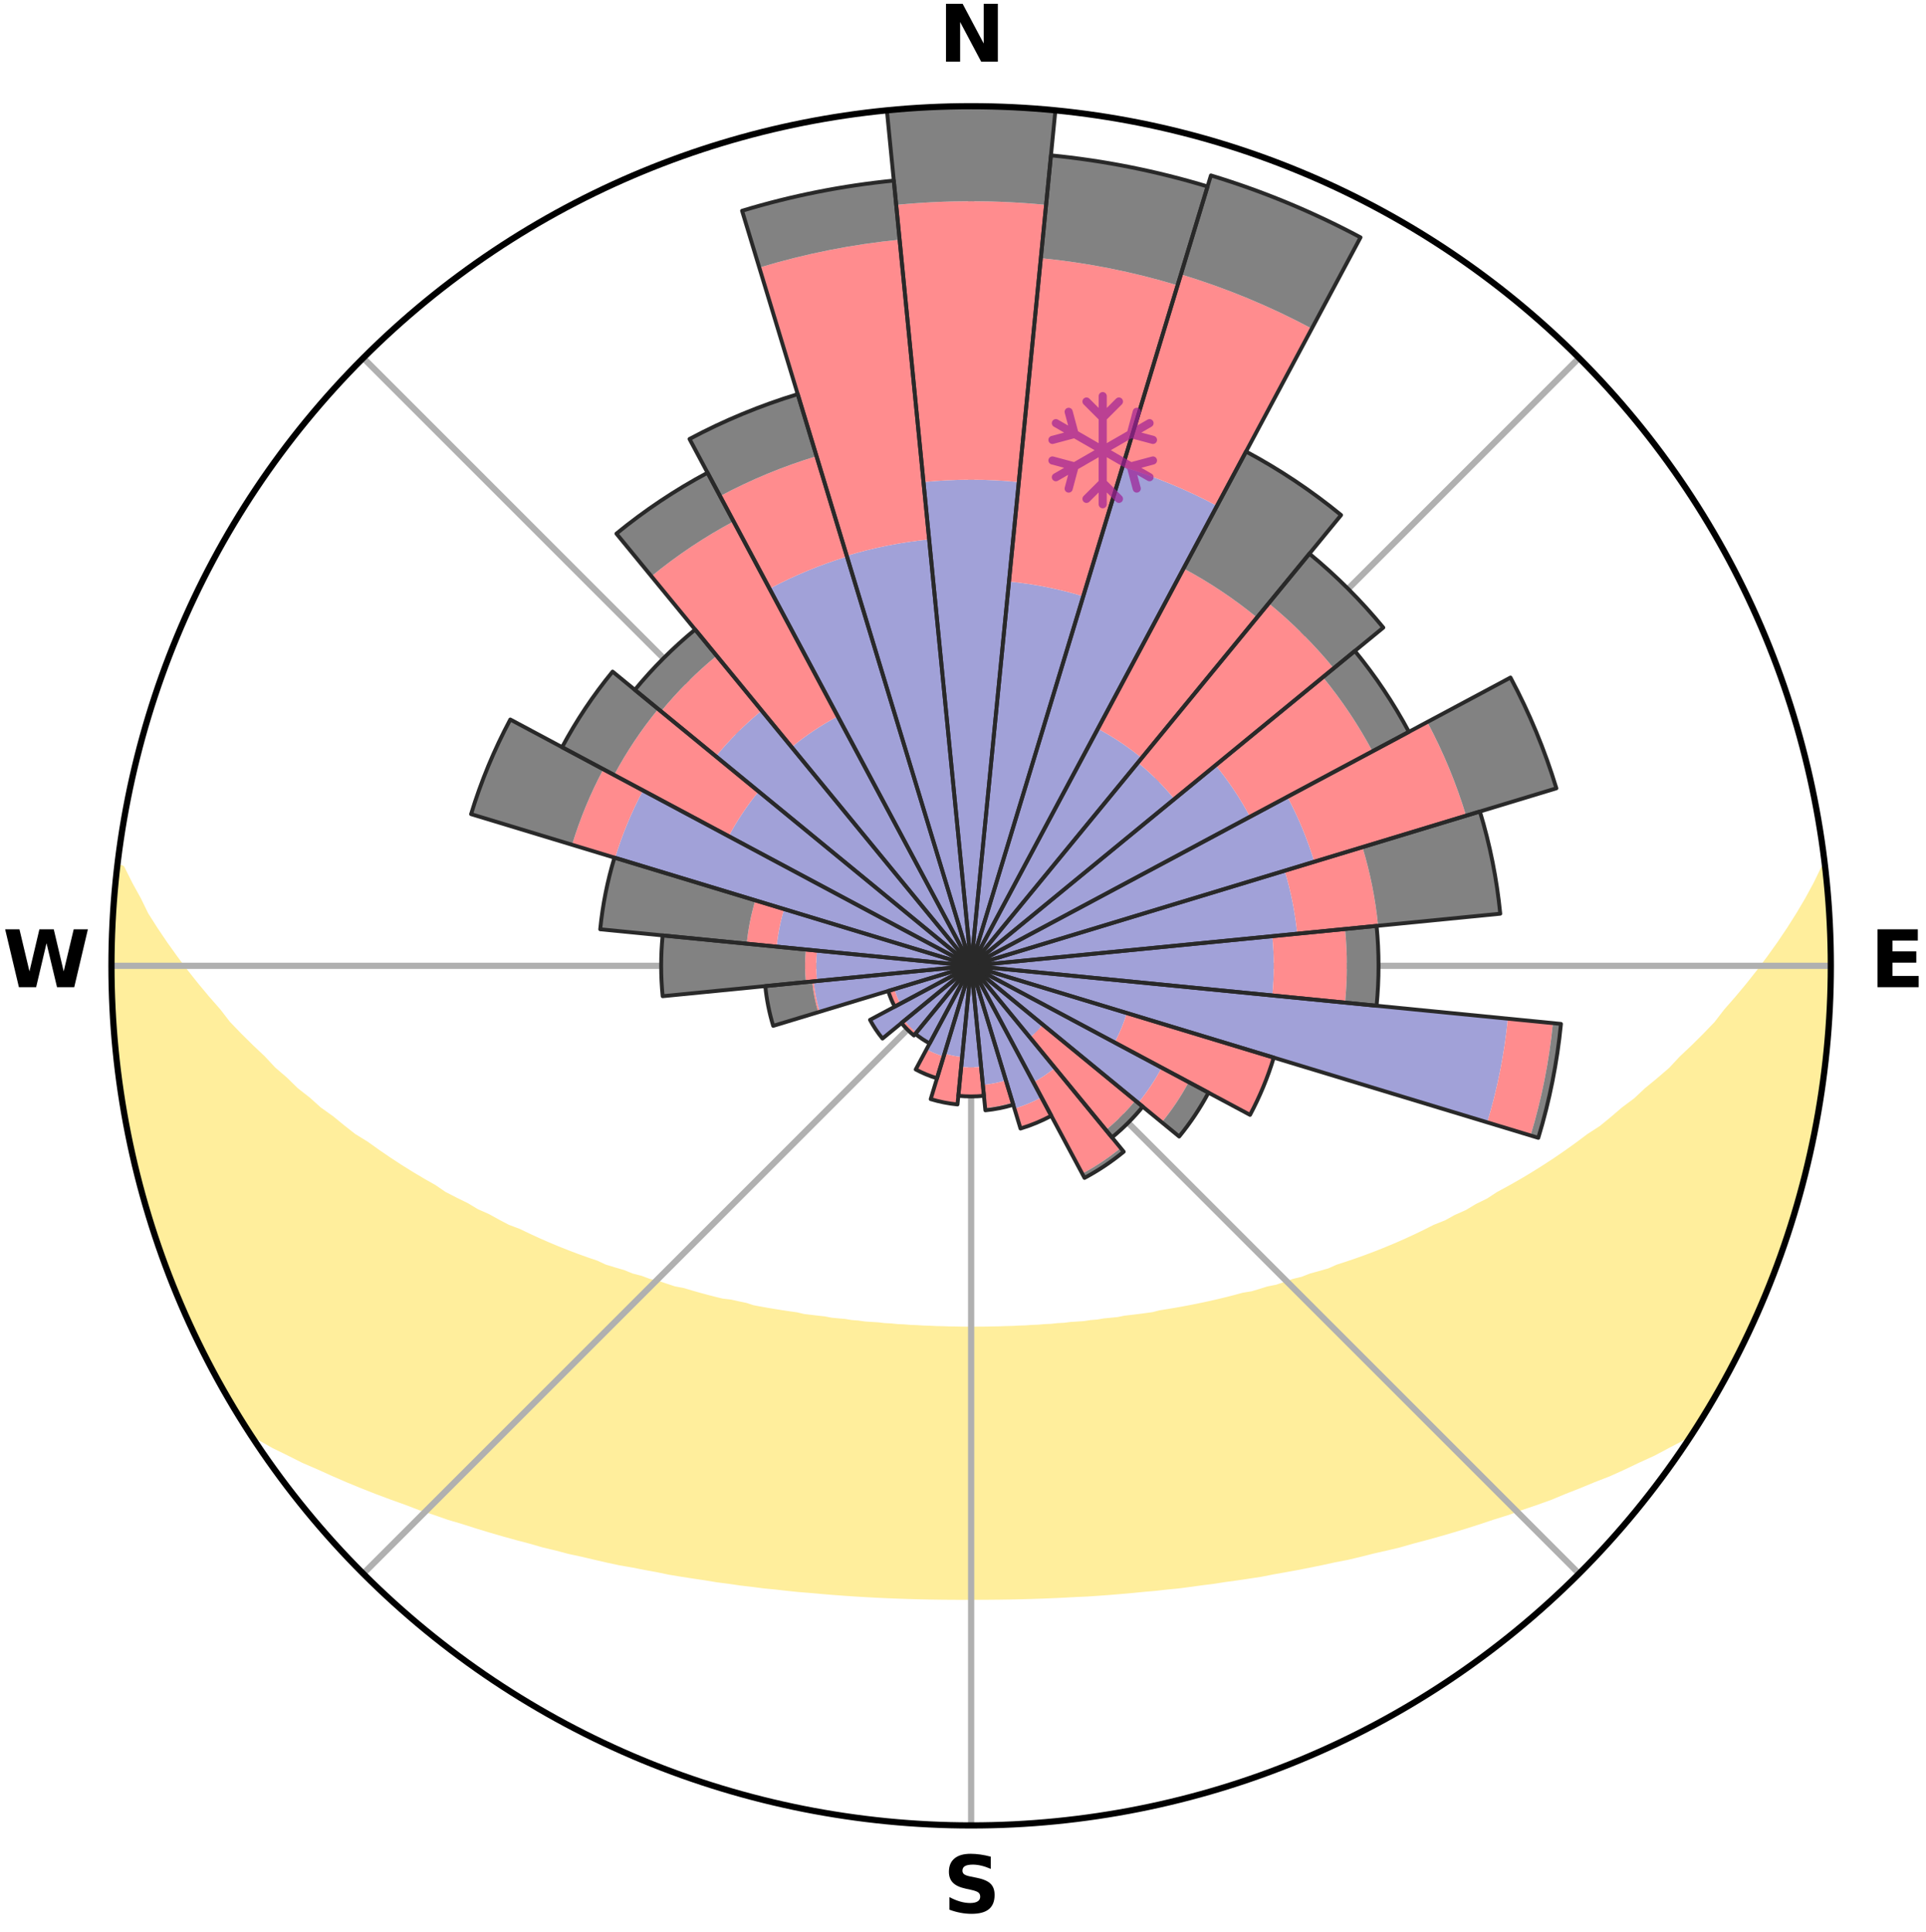 <?xml version="1.0" encoding="utf-8" standalone="no"?>
<!DOCTYPE svg PUBLIC "-//W3C//DTD SVG 1.1//EN"
  "http://www.w3.org/Graphics/SVG/1.1/DTD/svg11.dtd">
<svg xmlns:xlink="http://www.w3.org/1999/xlink" width="248.41pt" height="249.158pt" viewBox="0 0 248.41 249.158" xmlns="http://www.w3.org/2000/svg" version="1.1">
 <title>Ski Rose for Cerler</title>
 <defs>
  <style type="text/css">*{stroke-linejoin: round; stroke-linecap: butt}</style>
 </defs>
 <g id="figure_1">
  <g id="patch_1">
   <path d="M 0 249.158 
L 248.41 249.158 
L 248.41 0 
L 0 0 
z
" style="fill: #ffffff"/>
  </g>
  <g id="axes_1">
   <g id="patch_2">
    <path d="M 236.135 124.579 
C 236.135 110.018 233.267 95.599 227.695 82.147 
C 222.122 68.695 213.955 56.471 203.659 46.175 
C 193.363 35.879 181.139 27.711 167.687 22.139 
C 154.235 16.567 139.815 13.699 125.255 13.699 
C 110.694 13.699 96.275 16.567 82.823 22.139 
C 69.371 27.711 57.147 35.879 46.851 46.175 
C 36.555 56.471 28.387 68.695 22.815 82.147 
C 17.243 95.599 14.375 110.018 14.375 124.579 
C 14.375 139.14 17.243 153.559 22.815 167.011 
C 28.387 180.463 36.555 192.687 46.851 202.983 
C 57.147 213.279 69.371 221.447 82.823 227.019 
C 96.275 232.591 110.694 235.459 125.255 235.459 
C 139.815 235.459 154.235 232.591 167.687 227.019 
C 181.139 221.447 193.363 213.279 203.659 202.983 
C 213.955 192.687 222.122 180.463 227.695 167.011 
C 233.267 153.559 236.135 139.14 236.135 124.579 
M 125.255 124.579 
C 125.255 124.579 125.255 124.579 125.255 124.579 
C 125.255 124.579 125.255 124.579 125.255 124.579 
C 125.255 124.579 125.255 124.579 125.255 124.579 
C 125.255 124.579 125.255 124.579 125.255 124.579 
C 125.255 124.579 125.255 124.579 125.255 124.579 
C 125.255 124.579 125.255 124.579 125.255 124.579 
C 125.255 124.579 125.255 124.579 125.255 124.579 
C 125.255 124.579 125.255 124.579 125.255 124.579 
C 125.255 124.579 125.255 124.579 125.255 124.579 
C 125.255 124.579 125.255 124.579 125.255 124.579 
C 125.255 124.579 125.255 124.579 125.255 124.579 
C 125.255 124.579 125.255 124.579 125.255 124.579 
C 125.255 124.579 125.255 124.579 125.255 124.579 
C 125.255 124.579 125.255 124.579 125.255 124.579 
C 125.255 124.579 125.255 124.579 125.255 124.579 
C 125.255 124.579 125.255 124.579 125.255 124.579 
z
" style="fill: #ffffff"/>
   </g>
   <g id="PolyCollection_1">
    <defs>
     <path id="mf2b37a280d" d="M 235.367 -137.125 
L 235.367 -137.125 
L 234.374 -135.086 
L 233.287 -133.081 
L 232.126 -131.116 
L 230.908 -129.192 
L 229.642 -127.313 
L 228.334 -125.479 
L 226.989 -123.691 
L 225.611 -121.951 
L 224.2 -120.259 
L 222.761 -118.615 
L 221.52 -117.003 
L 220.029 -115.453 
L 218.516 -113.953 
L 216.981 -112.503 
L 215.649 -111.07 
L 214.077 -109.715 
L 212.49 -108.411 
L 211.106 -107.112 
L 209.491 -105.904 
L 208.081 -104.694 
L 206.658 -103.527 
L 205.014 -102.46 
L 203.573 -101.38 
L 202.124 -100.342 
L 200.669 -99.346 
L 199.208 -98.391 
L 197.744 -97.476 
L 196.277 -96.603 
L 194.809 -95.769 
L 193.341 -94.974 
L 192.062 -94.133 
L 190.595 -93.413 
L 189.313 -92.641 
L 187.852 -91.993 
L 186.571 -91.287 
L 185.12 -90.709 
L 183.845 -90.067 
L 182.573 -89.454 
L 181.304 -88.872 
L 180.039 -88.318 
L 178.779 -87.793 
L 177.525 -87.295 
L 176.278 -86.824 
L 175.038 -86.379 
L 173.806 -85.96 
L 172.583 -85.565 
L 171.5 -85.082 
L 170.293 -84.733 
L 169.096 -84.406 
L 168.029 -83.988 
L 166.85 -83.703 
L 165.795 -83.325 
L 164.745 -82.965 
L 163.596 -82.737 
L 162.56 -82.414 
L 161.529 -82.107 
L 160.414 -81.928 
L 159.399 -81.654 
L 158.392 -81.394 
L 157.391 -81.15 
L 156.397 -80.92 
L 155.41 -80.703 
L 154.431 -80.499 
L 153.459 -80.307 
L 152.495 -80.127 
L 151.539 -79.958 
L 150.59 -79.8 
L 149.649 -79.651 
L 148.763 -79.42 
L 147.834 -79.292 
L 146.913 -79.172 
L 145.999 -79.06 
L 145.093 -78.955 
L 144.226 -78.778 
L 143.331 -78.689 
L 142.444 -78.605 
L 141.588 -78.457 
L 140.711 -78.387 
L 139.86 -78.256 
L 138.994 -78.198 
L 138.133 -78.143 
L 137.291 -78.037 
L 136.44 -77.992 
L 135.603 -77.902 
L 134.759 -77.865 
L 133.927 -77.79 
L 133.09 -77.76 
L 132.261 -77.699 
L 131.43 -77.676 
L 130.604 -77.63 
L 129.777 -77.612 
L 128.954 -77.579 
L 128.13 -77.567 
L 127.308 -77.546 
L 126.487 -77.539 
L 125.665 -77.532 
L 124.844 -77.532 
L 124.023 -77.54 
L 123.202 -77.556 
L 122.38 -77.568 
L 121.557 -77.597 
L 120.733 -77.614 
L 119.909 -77.656 
L 119.08 -77.679 
L 118.254 -77.734 
L 117.42 -77.763 
L 116.591 -77.832 
L 115.751 -77.868 
L 114.918 -77.952 
L 114.071 -77.995 
L 113.233 -78.095 
L 112.378 -78.147 
L 111.517 -78.203 
L 110.671 -78.325 
L 109.801 -78.392 
L 108.949 -78.532 
L 108.068 -78.611 
L 107.181 -78.695 
L 106.319 -78.863 
L 105.42 -78.962 
L 104.514 -79.067 
L 103.6 -79.179 
L 102.724 -79.389 
L 101.798 -79.519 
L 100.865 -79.659 
L 99.924 -79.808 
L 98.976 -79.966 
L 98.02 -80.135 
L 97.056 -80.316 
L 96.153 -80.611 
L 95.178 -80.817 
L 94.195 -81.035 
L 93.126 -81.16 
L 92.126 -81.404 
L 91.118 -81.664 
L 90.105 -81.938 
L 89.084 -82.229 
L 88.058 -82.536 
L 86.924 -82.748 
L 85.882 -83.089 
L 84.836 -83.449 
L 83.671 -83.715 
L 82.612 -84.112 
L 81.427 -84.418 
L 80.357 -84.857 
L 79.154 -85.205 
L 77.941 -85.577 
L 76.857 -86.082 
L 75.63 -86.5 
L 74.394 -86.944 
L 73.152 -87.414 
L 71.902 -87.911 
L 70.647 -88.435 
L 69.387 -88.987 
L 68.122 -89.568 
L 66.854 -90.178 
L 65.412 -90.722 
L 64.137 -91.395 
L 62.86 -92.099 
L 61.404 -92.744 
L 60.126 -93.514 
L 58.663 -94.232 
L 57.198 -94.987 
L 55.924 -95.861 
L 54.46 -96.692 
L 52.997 -97.563 
L 51.537 -98.474 
L 50.08 -99.426 
L 48.629 -100.419 
L 47.183 -101.453 
L 45.536 -102.471 
L 44.106 -103.593 
L 42.687 -104.756 
L 41.064 -105.914 
L 39.669 -107.166 
L 38.07 -108.42 
L 36.704 -109.761 
L 35.136 -111.111 
L 33.806 -112.54 
L 32.275 -113.985 
L 30.764 -115.481 
L 29.276 -117.025 
L 28.037 -118.633 
L 26.601 -120.272 
L 25.193 -121.959 
L 23.816 -123.694 
L 22.473 -125.476 
L 21.166 -127.305 
L 19.9 -129.179 
L 18.681 -131.097 
L 17.731 -133.041 
L 16.629 -135.039 
L 15.614 -137.071 
L 15.223 -137.116 
L 15.223 -137.116 
L 14.966 -135.199 
L 14.743 -133.277 
L 14.746 -131.338 
L 14.588 -129.411 
L 14.461 -127.48 
L 14.397 -125.547 
L 14.531 -123.613 
L 14.501 -121.679 
L 14.503 -119.744 
L 14.73 -117.819 
L 14.793 -115.886 
L 14.887 -113.952 
L 15.204 -112.04 
L 15.358 -110.111 
L 15.777 -108.217 
L 15.991 -106.295 
L 16.236 -104.374 
L 16.7 -102.493 
L 17.005 -100.581 
L 17.527 -98.716 
L 17.944 -96.827 
L 18.472 -94.965 
L 18.952 -93.091 
L 19.536 -91.246 
L 20.147 -89.41 
L 20.84 -87.604 
L 21.446 -85.767 
L 22.144 -83.963 
L 22.873 -82.171 
L 23.575 -80.367 
L 24.37 -78.603 
L 25.201 -76.856 
L 26.03 -75.107 
L 26.948 -73.404 
L 27.822 -71.678 
L 28.758 -69.984 
L 29.726 -68.308 
L 30.717 -66.646 
L 31.769 -65.022 
L 33.529 -63.867 
L 35.385 -62.813 
L 37.332 -61.864 
L 39.218 -60.915 
L 41.181 -60.067 
L 43.075 -59.211 
L 44.965 -58.393 
L 46.854 -57.618 
L 48.733 -56.878 
L 50.609 -56.179 
L 52.472 -55.511 
L 54.27 -54.823 
L 56.119 -54.226 
L 57.9 -53.602 
L 59.724 -53.064 
L 61.486 -52.501 
L 63.238 -51.967 
L 64.981 -51.461 
L 66.713 -50.981 
L 68.433 -50.528 
L 70.104 -50.046 
L 71.803 -49.642 
L 73.451 -49.204 
L 75.127 -48.845 
L 76.76 -48.457 
L 78.379 -48.085 
L 79.993 -47.74 
L 81.623 -47.46 
L 83.213 -47.147 
L 84.796 -46.857 
L 86.344 -46.536 
L 87.906 -46.276 
L 89.461 -46.038 
L 91.004 -45.808 
L 92.522 -45.555 
L 94.05 -45.361 
L 95.553 -45.139 
L 97.062 -44.965 
L 98.551 -44.771 
L 100.046 -44.627 
L 101.522 -44.46 
L 102.993 -44.305 
L 104.464 -44.188 
L 105.923 -44.056 
L 107.377 -43.936 
L 108.826 -43.828 
L 110.27 -43.73 
L 111.711 -43.643 
L 113.147 -43.567 
L 114.581 -43.5 
L 116.011 -43.444 
L 117.438 -43.397 
L 118.863 -43.359 
L 120.285 -43.331 
L 121.707 -43.312 
L 123.127 -43.302 
L 124.546 -43.301 
L 125.964 -43.304 
L 127.383 -43.308 
L 128.803 -43.32 
L 130.224 -43.341 
L 131.646 -43.371 
L 133.071 -43.41 
L 134.497 -43.458 
L 135.927 -43.516 
L 137.36 -43.584 
L 138.796 -43.662 
L 140.24 -43.725 
L 141.685 -43.822 
L 143.134 -43.93 
L 144.588 -44.05 
L 146.047 -44.181 
L 147.511 -44.325 
L 148.989 -44.453 
L 150.466 -44.62 
L 151.961 -44.763 
L 153.451 -44.957 
L 154.947 -45.165 
L 156.463 -45.353 
L 157.973 -45.59 
L 159.51 -45.799 
L 161.052 -46.028 
L 162.608 -46.266 
L 164.149 -46.569 
L 165.719 -46.847 
L 167.303 -47.136 
L 168.892 -47.45 
L 170.495 -47.776 
L 172.104 -48.128 
L 173.757 -48.446 
L 175.39 -48.833 
L 177.028 -49.249 
L 178.715 -49.63 
L 180.415 -50.035 
L 182.086 -50.515 
L 183.807 -50.969 
L 185.539 -51.448 
L 187.282 -51.955 
L 189.035 -52.489 
L 190.798 -53.052 
L 192.569 -53.644 
L 194.403 -54.214 
L 196.192 -54.869 
L 198.051 -55.498 
L 199.914 -56.167 
L 201.725 -56.924 
L 203.607 -57.66 
L 205.49 -58.438 
L 207.449 -59.199 
L 209.345 -60.055 
L 211.234 -60.958 
L 213.193 -61.853 
L 215.071 -62.85 
L 216.996 -63.857 
L 218.757 -65.011 
L 219.791 -66.647 
L 220.782 -68.31 
L 221.728 -69.997 
L 222.646 -71.7 
L 223.595 -73.386 
L 224.465 -75.115 
L 225.277 -76.871 
L 226.132 -78.606 
L 226.922 -80.373 
L 227.669 -82.158 
L 228.342 -83.972 
L 229.113 -85.748 
L 229.689 -87.597 
L 230.391 -89.401 
L 230.98 -91.244 
L 231.475 -93.115 
L 232.037 -94.966 
L 232.552 -96.83 
L 233.022 -98.706 
L 233.448 -100.593 
L 233.908 -102.473 
L 234.241 -104.38 
L 234.53 -106.293 
L 234.902 -108.192 
L 235.176 -110.108 
L 235.341 -112.036 
L 235.603 -113.954 
L 235.691 -115.888 
L 235.882 -117.813 
L 235.949 -119.746 
L 236.068 -121.677 
L 236.059 -123.612 
L 236.109 -125.546 
L 236.028 -127.48 
L 236.01 -129.415 
L 235.812 -131.341 
L 235.778 -133.277 
L 235.517 -135.196 
L 235.367 -137.125 
z
" style="stroke: #ffee9c"/>
    </defs>
    <g clip-path="url(#p518ef29380)">
     <use xlink:href="#mf2b37a280d" x="0" y="249.158" style="fill: #ffee9c; stroke: #ffee9c"/>
    </g>
   </g>
   <g id="matplotlib.axis_1">
    <g id="xtick_1">
     <g id="line2d_1">
      <path d="M 125.255 124.579 
L 125.255 13.699 
" clip-path="url(#p518ef29380)" style="fill: none; stroke: #b0b0b0; stroke-width: 0.8; stroke-linecap: square"/>
     </g>
     <g id="text_1">
      <!-- N -->
      <g transform="translate(121.07 7.958) scale(0.1 -0.1)">
       <defs>
        <path id="DejaVuSans-Bold-4e" d="M 588 4666 
L 1931 4666 
L 3628 1466 
L 3628 4666 
L 4769 4666 
L 4769 0 
L 3425 0 
L 1728 3200 
L 1728 0 
L 588 0 
L 588 4666 
z
" transform="scale(0.016)"/>
       </defs>
       <use xlink:href="#DejaVuSans-Bold-4e"/>
      </g>
     </g>
    </g>
    <g id="xtick_2">
     <g id="line2d_2">
      <path d="M 125.255 124.579 
L 203.659 46.175 
" clip-path="url(#p518ef29380)" style="fill: none; stroke: #b0b0b0; stroke-width: 0.8; stroke-linecap: square"/>
     </g>
    </g>
    <g id="xtick_3">
     <g id="line2d_3">
      <path d="M 125.255 124.579 
L 236.135 124.579 
" clip-path="url(#p518ef29380)" style="fill: none; stroke: #b0b0b0; stroke-width: 0.8; stroke-linecap: square"/>
     </g>
     <g id="text_2">
      <!-- E -->
      <g transform="translate(241.219 127.338) scale(0.1 -0.1)">
       <defs>
        <path id="DejaVuSans-Bold-45" d="M 588 4666 
L 3834 4666 
L 3834 3756 
L 1791 3756 
L 1791 2888 
L 3713 2888 
L 3713 1978 
L 1791 1978 
L 1791 909 
L 3903 909 
L 3903 0 
L 588 0 
L 588 4666 
z
" transform="scale(0.016)"/>
       </defs>
       <use xlink:href="#DejaVuSans-Bold-45"/>
      </g>
     </g>
    </g>
    <g id="xtick_4">
     <g id="line2d_4">
      <path d="M 125.255 124.579 
L 203.659 202.983 
" clip-path="url(#p518ef29380)" style="fill: none; stroke: #b0b0b0; stroke-width: 0.8; stroke-linecap: square"/>
     </g>
    </g>
    <g id="xtick_5">
     <g id="line2d_5">
      <path d="M 125.255 124.579 
L 125.255 235.459 
" clip-path="url(#p518ef29380)" style="fill: none; stroke: #b0b0b0; stroke-width: 0.8; stroke-linecap: square"/>
     </g>
     <g id="text_3">
      <!-- S -->
      <g transform="translate(121.654 246.718) scale(0.1 -0.1)">
       <defs>
        <path id="DejaVuSans-Bold-53" d="M 3834 4519 
L 3834 3531 
Q 3450 3703 3084 3790 
Q 2719 3878 2394 3878 
Q 1963 3878 1756 3759 
Q 1550 3641 1550 3391 
Q 1550 3203 1689 3098 
Q 1828 2994 2194 2919 
L 2706 2816 
Q 3484 2659 3812 2340 
Q 4141 2022 4141 1434 
Q 4141 663 3683 286 
Q 3225 -91 2284 -91 
Q 1841 -91 1394 -6 
Q 947 78 500 244 
L 500 1259 
Q 947 1022 1364 901 
Q 1781 781 2169 781 
Q 2563 781 2772 912 
Q 2981 1044 2981 1288 
Q 2981 1506 2839 1625 
Q 2697 1744 2272 1838 
L 1806 1941 
Q 1106 2091 782 2419 
Q 459 2747 459 3303 
Q 459 4000 909 4375 
Q 1359 4750 2203 4750 
Q 2588 4750 2994 4692 
Q 3400 4634 3834 4519 
z
" transform="scale(0.016)"/>
       </defs>
       <use xlink:href="#DejaVuSans-Bold-53"/>
      </g>
     </g>
    </g>
    <g id="xtick_6">
     <g id="line2d_6">
      <path d="M 125.255 124.579 
L 46.851 202.983 
" clip-path="url(#p518ef29380)" style="fill: none; stroke: #b0b0b0; stroke-width: 0.8; stroke-linecap: square"/>
     </g>
    </g>
    <g id="xtick_7">
     <g id="line2d_7">
      <path d="M 125.255 124.579 
L 14.375 124.579 
" clip-path="url(#p518ef29380)" style="fill: none; stroke: #b0b0b0; stroke-width: 0.8; stroke-linecap: square"/>
     </g>
     <g id="text_4">
      <!-- W -->
      <g transform="translate(0.36 127.338) scale(0.1 -0.1)">
       <defs>
        <path id="DejaVuSans-Bold-57" d="M 191 4666 
L 1344 4666 
L 2150 1275 
L 2950 4666 
L 4109 4666 
L 4909 1275 
L 5716 4666 
L 6859 4666 
L 5759 0 
L 4372 0 
L 3525 3547 
L 2688 0 
L 1300 0 
L 191 4666 
z
" transform="scale(0.016)"/>
       </defs>
       <use xlink:href="#DejaVuSans-Bold-57"/>
      </g>
     </g>
    </g>
    <g id="xtick_8">
     <g id="line2d_8">
      <path d="M 125.255 124.579 
L 46.851 46.175 
" clip-path="url(#p518ef29380)" style="fill: none; stroke: #b0b0b0; stroke-width: 0.8; stroke-linecap: square"/>
     </g>
    </g>
   </g>
   <g id="matplotlib.axis_2"/>
   <g id="patch_3">
    <path d="M 125.255 124.579 
C 125.255 124.579 125.255 124.579 125.255 124.579 
C 125.255 124.579 125.255 124.579 125.255 124.579 
L 125.255 124.579 
C 125.255 124.579 125.255 124.579 125.255 124.579 
C 125.255 124.579 125.255 124.579 125.255 124.579 
z
" clip-path="url(#p518ef29380)" style="fill: #d9d9d9"/>
   </g>
   <g id="patch_4">
    <path d="M 125.255 124.579 
C 125.255 124.579 125.255 124.579 125.255 124.579 
C 125.255 124.579 125.255 124.579 125.255 124.579 
L 125.255 124.579 
C 125.255 124.579 125.255 124.579 125.255 124.579 
C 125.255 124.579 125.255 124.579 125.255 124.579 
z
" clip-path="url(#p518ef29380)" style="fill: #d9d9d9"/>
   </g>
   <g id="patch_5">
    <path d="M 125.255 124.579 
C 125.255 124.579 125.255 124.579 125.255 124.579 
C 125.255 124.579 125.255 124.579 125.255 124.579 
L 125.255 124.579 
C 125.255 124.579 125.255 124.579 125.255 124.579 
C 125.255 124.579 125.255 124.579 125.255 124.579 
z
" clip-path="url(#p518ef29380)" style="fill: #d9d9d9"/>
   </g>
   <g id="patch_6">
    <path d="M 125.255 124.579 
C 125.255 124.579 125.255 124.579 125.255 124.579 
C 125.255 124.579 125.255 124.579 125.255 124.579 
L 125.255 124.579 
C 125.255 124.579 125.255 124.579 125.255 124.579 
C 125.255 124.579 125.255 124.579 125.255 124.579 
z
" clip-path="url(#p518ef29380)" style="fill: #d9d9d9"/>
   </g>
   <g id="patch_7">
    <path d="M 125.255 124.579 
C 125.255 124.579 125.255 124.579 125.255 124.579 
C 125.255 124.579 125.255 124.579 125.255 124.579 
L 125.255 124.579 
C 125.255 124.579 125.255 124.579 125.255 124.579 
C 125.255 124.579 125.255 124.579 125.255 124.579 
z
" clip-path="url(#p518ef29380)" style="fill: #d9d9d9"/>
   </g>
   <g id="patch_8">
    <path d="M 125.255 124.579 
C 125.255 124.579 125.255 124.579 125.255 124.579 
C 125.255 124.579 125.255 124.579 125.255 124.579 
L 125.255 124.579 
C 125.255 124.579 125.255 124.579 125.255 124.579 
C 125.255 124.579 125.255 124.579 125.255 124.579 
z
" clip-path="url(#p518ef29380)" style="fill: #d9d9d9"/>
   </g>
   <g id="patch_9">
    <path d="M 125.255 124.579 
C 125.255 124.579 125.255 124.579 125.255 124.579 
C 125.255 124.579 125.255 124.579 125.255 124.579 
L 125.255 124.579 
C 125.255 124.579 125.255 124.579 125.255 124.579 
C 125.255 124.579 125.255 124.579 125.255 124.579 
z
" clip-path="url(#p518ef29380)" style="fill: #d9d9d9"/>
   </g>
   <g id="patch_10">
    <path d="M 125.255 124.579 
C 125.255 124.579 125.255 124.579 125.255 124.579 
C 125.255 124.579 125.255 124.579 125.255 124.579 
L 125.255 124.579 
C 125.255 124.579 125.255 124.579 125.255 124.579 
C 125.255 124.579 125.255 124.579 125.255 124.579 
z
" clip-path="url(#p518ef29380)" style="fill: #d9d9d9"/>
   </g>
   <g id="patch_11">
    <path d="M 125.255 124.579 
C 125.255 124.579 125.255 124.579 125.255 124.579 
C 125.255 124.579 125.255 124.579 125.255 124.579 
L 125.255 124.579 
C 125.255 124.579 125.255 124.579 125.255 124.579 
C 125.255 124.579 125.255 124.579 125.255 124.579 
z
" clip-path="url(#p518ef29380)" style="fill: #d9d9d9"/>
   </g>
   <g id="patch_12">
    <path d="M 125.255 124.579 
C 125.255 124.579 125.255 124.579 125.255 124.579 
C 125.255 124.579 125.255 124.579 125.255 124.579 
L 125.255 124.579 
C 125.255 124.579 125.255 124.579 125.255 124.579 
C 125.255 124.579 125.255 124.579 125.255 124.579 
z
" clip-path="url(#p518ef29380)" style="fill: #d9d9d9"/>
   </g>
   <g id="patch_13">
    <path d="M 125.255 124.579 
C 125.255 124.579 125.255 124.579 125.255 124.579 
C 125.255 124.579 125.255 124.579 125.255 124.579 
L 125.255 124.579 
C 125.255 124.579 125.255 124.579 125.255 124.579 
C 125.255 124.579 125.255 124.579 125.255 124.579 
z
" clip-path="url(#p518ef29380)" style="fill: #d9d9d9"/>
   </g>
   <g id="patch_14">
    <path d="M 125.255 124.579 
C 125.255 124.579 125.255 124.579 125.255 124.579 
C 125.255 124.579 125.255 124.579 125.255 124.579 
L 125.255 124.579 
C 125.255 124.579 125.255 124.579 125.255 124.579 
C 125.255 124.579 125.255 124.579 125.255 124.579 
z
" clip-path="url(#p518ef29380)" style="fill: #d9d9d9"/>
   </g>
   <g id="patch_15">
    <path d="M 125.255 124.579 
C 125.255 124.579 125.255 124.579 125.255 124.579 
C 125.255 124.579 125.255 124.579 125.255 124.579 
L 125.255 124.579 
C 125.255 124.579 125.255 124.579 125.255 124.579 
C 125.255 124.579 125.255 124.579 125.255 124.579 
z
" clip-path="url(#p518ef29380)" style="fill: #d9d9d9"/>
   </g>
   <g id="patch_16">
    <path d="M 125.255 124.579 
C 125.255 124.579 125.255 124.579 125.255 124.579 
C 125.255 124.579 125.255 124.579 125.255 124.579 
L 125.255 124.579 
C 125.255 124.579 125.255 124.579 125.255 124.579 
C 125.255 124.579 125.255 124.579 125.255 124.579 
z
" clip-path="url(#p518ef29380)" style="fill: #d9d9d9"/>
   </g>
   <g id="patch_17">
    <path d="M 125.255 124.579 
C 125.255 124.579 125.255 124.579 125.255 124.579 
C 125.255 124.579 125.255 124.579 125.255 124.579 
L 125.255 124.579 
C 125.255 124.579 125.255 124.579 125.255 124.579 
C 125.255 124.579 125.255 124.579 125.255 124.579 
z
" clip-path="url(#p518ef29380)" style="fill: #d9d9d9"/>
   </g>
   <g id="patch_18">
    <path d="M 125.255 124.579 
C 125.255 124.579 125.255 124.579 125.255 124.579 
C 125.255 124.579 125.255 124.579 125.255 124.579 
L 125.255 124.579 
C 125.255 124.579 125.255 124.579 125.255 124.579 
C 125.255 124.579 125.255 124.579 125.255 124.579 
z
" clip-path="url(#p518ef29380)" style="fill: #d9d9d9"/>
   </g>
   <g id="patch_19">
    <path d="M 125.255 124.579 
C 125.255 124.579 125.255 124.579 125.255 124.579 
C 125.255 124.579 125.255 124.579 125.255 124.579 
L 125.255 124.579 
C 125.255 124.579 125.255 124.579 125.255 124.579 
C 125.255 124.579 125.255 124.579 125.255 124.579 
z
" clip-path="url(#p518ef29380)" style="fill: #d9d9d9"/>
   </g>
   <g id="patch_20">
    <path d="M 125.255 124.579 
C 125.255 124.579 125.255 124.579 125.255 124.579 
C 125.255 124.579 125.255 124.579 125.255 124.579 
L 125.255 124.579 
C 125.255 124.579 125.255 124.579 125.255 124.579 
C 125.255 124.579 125.255 124.579 125.255 124.579 
z
" clip-path="url(#p518ef29380)" style="fill: #d9d9d9"/>
   </g>
   <g id="patch_21">
    <path d="M 125.255 124.579 
C 125.255 124.579 125.255 124.579 125.255 124.579 
C 125.255 124.579 125.255 124.579 125.255 124.579 
L 125.255 124.579 
C 125.255 124.579 125.255 124.579 125.255 124.579 
C 125.255 124.579 125.255 124.579 125.255 124.579 
z
" clip-path="url(#p518ef29380)" style="fill: #d9d9d9"/>
   </g>
   <g id="patch_22">
    <path d="M 125.255 124.579 
C 125.255 124.579 125.255 124.579 125.255 124.579 
C 125.255 124.579 125.255 124.579 125.255 124.579 
L 125.255 124.579 
C 125.255 124.579 125.255 124.579 125.255 124.579 
C 125.255 124.579 125.255 124.579 125.255 124.579 
z
" clip-path="url(#p518ef29380)" style="fill: #d9d9d9"/>
   </g>
   <g id="patch_23">
    <path d="M 125.255 124.579 
C 125.255 124.579 125.255 124.579 125.255 124.579 
C 125.255 124.579 125.255 124.579 125.255 124.579 
L 125.255 124.579 
C 125.255 124.579 125.255 124.579 125.255 124.579 
C 125.255 124.579 125.255 124.579 125.255 124.579 
z
" clip-path="url(#p518ef29380)" style="fill: #d9d9d9"/>
   </g>
   <g id="patch_24">
    <path d="M 125.255 124.579 
C 125.255 124.579 125.255 124.579 125.255 124.579 
C 125.255 124.579 125.255 124.579 125.255 124.579 
L 125.255 124.579 
C 125.255 124.579 125.255 124.579 125.255 124.579 
C 125.255 124.579 125.255 124.579 125.255 124.579 
z
" clip-path="url(#p518ef29380)" style="fill: #d9d9d9"/>
   </g>
   <g id="patch_25">
    <path d="M 125.255 124.579 
C 125.255 124.579 125.255 124.579 125.255 124.579 
C 125.255 124.579 125.255 124.579 125.255 124.579 
L 125.255 124.579 
C 125.255 124.579 125.255 124.579 125.255 124.579 
C 125.255 124.579 125.255 124.579 125.255 124.579 
z
" clip-path="url(#p518ef29380)" style="fill: #d9d9d9"/>
   </g>
   <g id="patch_26">
    <path d="M 125.255 124.579 
C 125.255 124.579 125.255 124.579 125.255 124.579 
C 125.255 124.579 125.255 124.579 125.255 124.579 
L 125.255 124.579 
C 125.255 124.579 125.255 124.579 125.255 124.579 
C 125.255 124.579 125.255 124.579 125.255 124.579 
z
" clip-path="url(#p518ef29380)" style="fill: #d9d9d9"/>
   </g>
   <g id="patch_27">
    <path d="M 125.255 124.579 
C 125.255 124.579 125.255 124.579 125.255 124.579 
C 125.255 124.579 125.255 124.579 125.255 124.579 
L 125.255 124.579 
C 125.255 124.579 125.255 124.579 125.255 124.579 
C 125.255 124.579 125.255 124.579 125.255 124.579 
z
" clip-path="url(#p518ef29380)" style="fill: #d9d9d9"/>
   </g>
   <g id="patch_28">
    <path d="M 125.255 124.579 
C 125.255 124.579 125.255 124.579 125.255 124.579 
C 125.255 124.579 125.255 124.579 125.255 124.579 
L 125.255 124.579 
C 125.255 124.579 125.255 124.579 125.255 124.579 
C 125.255 124.579 125.255 124.579 125.255 124.579 
z
" clip-path="url(#p518ef29380)" style="fill: #d9d9d9"/>
   </g>
   <g id="patch_29">
    <path d="M 125.255 124.579 
C 125.255 124.579 125.255 124.579 125.255 124.579 
C 125.255 124.579 125.255 124.579 125.255 124.579 
L 125.255 124.579 
C 125.255 124.579 125.255 124.579 125.255 124.579 
C 125.255 124.579 125.255 124.579 125.255 124.579 
z
" clip-path="url(#p518ef29380)" style="fill: #d9d9d9"/>
   </g>
   <g id="patch_30">
    <path d="M 125.255 124.579 
C 125.255 124.579 125.255 124.579 125.255 124.579 
C 125.255 124.579 125.255 124.579 125.255 124.579 
L 125.255 124.579 
C 125.255 124.579 125.255 124.579 125.255 124.579 
C 125.255 124.579 125.255 124.579 125.255 124.579 
z
" clip-path="url(#p518ef29380)" style="fill: #d9d9d9"/>
   </g>
   <g id="patch_31">
    <path d="M 125.255 124.579 
C 125.255 124.579 125.255 124.579 125.255 124.579 
C 125.255 124.579 125.255 124.579 125.255 124.579 
L 125.255 124.579 
C 125.255 124.579 125.255 124.579 125.255 124.579 
C 125.255 124.579 125.255 124.579 125.255 124.579 
z
" clip-path="url(#p518ef29380)" style="fill: #d9d9d9"/>
   </g>
   <g id="patch_32">
    <path d="M 125.255 124.579 
C 125.255 124.579 125.255 124.579 125.255 124.579 
C 125.255 124.579 125.255 124.579 125.255 124.579 
L 125.255 124.579 
C 125.255 124.579 125.255 124.579 125.255 124.579 
C 125.255 124.579 125.255 124.579 125.255 124.579 
z
" clip-path="url(#p518ef29380)" style="fill: #d9d9d9"/>
   </g>
   <g id="patch_33">
    <path d="M 125.255 124.579 
C 125.255 124.579 125.255 124.579 125.255 124.579 
C 125.255 124.579 125.255 124.579 125.255 124.579 
L 125.255 124.579 
C 125.255 124.579 125.255 124.579 125.255 124.579 
C 125.255 124.579 125.255 124.579 125.255 124.579 
z
" clip-path="url(#p518ef29380)" style="fill: #d9d9d9"/>
   </g>
   <g id="patch_34">
    <path d="M 125.255 124.579 
C 125.255 124.579 125.255 124.579 125.255 124.579 
C 125.255 124.579 125.255 124.579 125.255 124.579 
L 125.255 124.579 
C 125.255 124.579 125.255 124.579 125.255 124.579 
C 125.255 124.579 125.255 124.579 125.255 124.579 
z
" clip-path="url(#p518ef29380)" style="fill: #d9d9d9"/>
   </g>
   <g id="patch_35">
    <path d="M 125.255 124.579 
C 125.255 124.579 125.255 124.579 125.255 124.579 
C 125.255 124.579 125.255 124.579 125.255 124.579 
L 131.401 62.178 
C 129.358 61.977 127.307 61.876 125.255 61.876 
C 123.202 61.876 121.151 61.977 119.109 62.178 
z
" clip-path="url(#p518ef29380)" style="fill: #a1a1d8"/>
   </g>
   <g id="patch_36">
    <path d="M 125.255 124.579 
C 125.255 124.579 125.255 124.579 125.255 124.579 
C 125.255 124.579 125.255 124.579 125.255 124.579 
L 139.714 76.913 
C 138.154 76.44 136.572 76.043 134.972 75.725 
C 133.373 75.407 131.76 75.168 130.137 75.008 
z
" clip-path="url(#p518ef29380)" style="fill: #a1a1d8"/>
   </g>
   <g id="patch_37">
    <path d="M 125.255 124.579 
C 125.255 124.579 125.255 124.579 125.255 124.579 
C 125.255 124.579 125.255 124.579 125.255 124.579 
L 156.967 65.249 
C 155.025 64.211 153.034 63.269 150.999 62.427 
C 148.965 61.584 146.89 60.842 144.783 60.203 
z
" clip-path="url(#p518ef29380)" style="fill: #a1a1d8"/>
   </g>
   <g id="patch_38">
    <path d="M 125.255 124.579 
C 125.255 124.579 125.255 124.579 125.255 124.579 
C 125.255 124.579 125.255 124.579 125.255 124.579 
L 147.253 97.774 
C 146.375 97.054 145.463 96.378 144.52 95.747 
C 143.576 95.117 142.602 94.533 141.601 93.998 
z
" clip-path="url(#p518ef29380)" style="fill: #a1a1d8"/>
   </g>
   <g id="patch_39">
    <path d="M 125.255 124.579 
C 125.255 124.579 125.255 124.579 125.255 124.579 
C 125.255 124.579 125.255 124.579 125.255 124.579 
L 151.468 103.067 
C 150.764 102.209 150.018 101.386 149.233 100.601 
C 148.448 99.816 147.625 99.07 146.767 98.366 
z
" clip-path="url(#p518ef29380)" style="fill: #a1a1d8"/>
   </g>
   <g id="patch_40">
    <path d="M 125.255 124.579 
C 125.255 124.579 125.255 124.579 125.255 124.579 
C 125.255 124.579 125.255 124.579 125.255 124.579 
L 161.226 105.352 
C 160.597 104.174 159.91 103.029 159.169 101.919 
C 158.427 100.809 157.631 99.736 156.784 98.704 
z
" clip-path="url(#p518ef29380)" style="fill: #a1a1d8"/>
   </g>
   <g id="patch_41">
    <path d="M 125.255 124.579 
C 125.255 124.579 125.255 124.579 125.255 124.579 
C 125.255 124.579 125.255 124.579 125.255 124.579 
L 169.515 111.153 
C 169.075 109.704 168.565 108.278 167.986 106.879 
C 167.406 105.481 166.759 104.111 166.045 102.776 
z
" clip-path="url(#p518ef29380)" style="fill: #a1a1d8"/>
   </g>
   <g id="patch_42">
    <path d="M 125.255 124.579 
C 125.255 124.579 125.255 124.579 125.255 124.579 
C 125.255 124.579 125.255 124.579 125.255 124.579 
L 167.314 120.437 
C 167.178 119.06 166.975 117.691 166.705 116.334 
C 166.435 114.977 166.099 113.635 165.697 112.311 
z
" clip-path="url(#p518ef29380)" style="fill: #a1a1d8"/>
   </g>
   <g id="patch_43">
    <path d="M 125.255 124.579 
C 125.255 124.579 125.255 124.579 125.255 124.579 
C 125.255 124.579 125.255 124.579 125.255 124.579 
L 164.101 128.405 
C 164.226 127.134 164.289 125.857 164.289 124.579 
C 164.289 123.301 164.226 122.025 164.101 120.753 
z
" clip-path="url(#p518ef29380)" style="fill: #a1a1d8"/>
   </g>
   <g id="patch_44">
    <path d="M 125.255 124.579 
C 125.255 124.579 125.255 124.579 125.255 124.579 
C 125.255 124.579 125.255 124.579 125.255 124.579 
L 191.823 144.772 
C 192.484 142.593 193.037 140.383 193.481 138.15 
C 193.925 135.917 194.26 133.663 194.483 131.397 
z
" clip-path="url(#p518ef29380)" style="fill: #a1a1d8"/>
   </g>
   <g id="patch_45">
    <path d="M 125.255 124.579 
C 125.255 124.579 125.255 124.579 125.255 124.579 
C 125.255 124.579 125.255 124.579 125.255 124.579 
L 143.766 134.473 
C 144.09 133.868 144.384 133.246 144.647 132.611 
C 144.91 131.977 145.141 131.329 145.341 130.672 
z
" clip-path="url(#p518ef29380)" style="fill: #a1a1d8"/>
   </g>
   <g id="patch_46">
    <path d="M 125.255 124.579 
C 125.255 124.579 125.255 124.579 125.255 124.579 
C 125.255 124.579 125.255 124.579 125.255 124.579 
L 146.802 142.262 
C 147.38 141.557 147.924 140.823 148.431 140.065 
C 148.938 139.306 149.407 138.523 149.837 137.719 
z
" clip-path="url(#p518ef29380)" style="fill: #a1a1d8"/>
   </g>
   <g id="patch_47">
    <path d="M 125.255 124.579 
C 125.255 124.579 125.255 124.579 125.255 124.579 
C 125.255 124.579 125.255 124.579 125.255 124.579 
L 132.845 133.828 
C 133.148 133.579 133.438 133.316 133.715 133.039 
C 133.992 132.762 134.255 132.472 134.503 132.169 
z
" clip-path="url(#p518ef29380)" style="fill: #a1a1d8"/>
   </g>
   <g id="patch_48">
    <path d="M 125.255 124.579 
C 125.255 124.579 125.255 124.579 125.255 124.579 
C 125.255 124.579 125.255 124.579 125.255 124.579 
L 133.286 139.604 
C 133.778 139.342 134.256 139.055 134.72 138.745 
C 135.184 138.435 135.632 138.103 136.063 137.749 
z
" clip-path="url(#p518ef29380)" style="fill: #a1a1d8"/>
   </g>
   <g id="patch_49">
    <path d="M 125.255 124.579 
C 125.255 124.579 125.255 124.579 125.255 124.579 
C 125.255 124.579 125.255 124.579 125.255 124.579 
L 130.843 143.001 
C 131.446 142.818 132.04 142.605 132.622 142.364 
C 133.204 142.123 133.774 141.853 134.329 141.556 
z
" clip-path="url(#p518ef29380)" style="fill: #a1a1d8"/>
   </g>
   <g id="patch_50">
    <path d="M 125.255 124.579 
C 125.255 124.579 125.255 124.579 125.255 124.579 
C 125.255 124.579 125.255 124.579 125.255 124.579 
L 126.769 139.95 
C 127.272 139.901 127.772 139.827 128.268 139.728 
C 128.764 139.629 129.255 139.506 129.739 139.36 
z
" clip-path="url(#p518ef29380)" style="fill: #a1a1d8"/>
   </g>
   <g id="patch_51">
    <path d="M 125.255 124.579 
C 125.255 124.579 125.255 124.579 125.255 124.579 
C 125.255 124.579 125.255 124.579 125.255 124.579 
L 123.97 137.622 
C 124.397 137.664 124.826 137.685 125.255 137.685 
C 125.684 137.685 126.113 137.664 126.539 137.622 
z
" clip-path="url(#p518ef29380)" style="fill: #a1a1d8"/>
   </g>
   <g id="patch_52">
    <path d="M 125.255 124.579 
C 125.255 124.579 125.255 124.579 125.255 124.579 
C 125.255 124.579 125.255 124.579 125.255 124.579 
L 121.821 135.9 
C 122.191 136.013 122.567 136.107 122.947 136.182 
C 123.327 136.258 123.71 136.315 124.095 136.353 
z
" clip-path="url(#p518ef29380)" style="fill: #a1a1d8"/>
   </g>
   <g id="patch_53">
    <path d="M 125.255 124.579 
C 125.255 124.579 125.255 124.579 125.255 124.579 
C 125.255 124.579 125.255 124.579 125.255 124.579 
L 119.491 135.363 
C 119.844 135.551 120.206 135.722 120.576 135.876 
C 120.945 136.029 121.322 136.164 121.705 136.28 
z
" clip-path="url(#p518ef29380)" style="fill: #a1a1d8"/>
   </g>
   <g id="patch_54">
    <path d="M 125.255 124.579 
C 125.255 124.579 125.255 124.579 125.255 124.579 
C 125.255 124.579 125.255 124.579 125.255 124.579 
L 118.054 133.353 
C 118.341 133.589 118.64 133.81 118.949 134.016 
C 119.258 134.223 119.577 134.414 119.904 134.589 
z
" clip-path="url(#p518ef29380)" style="fill: #a1a1d8"/>
   </g>
   <g id="patch_55">
    <path d="M 125.255 124.579 
C 125.255 124.579 125.255 124.579 125.255 124.579 
C 125.255 124.579 125.255 124.579 125.255 124.579 
L 116.645 131.645 
C 116.876 131.927 117.121 132.197 117.379 132.455 
C 117.637 132.713 117.907 132.958 118.189 133.189 
z
" clip-path="url(#p518ef29380)" style="fill: #a1a1d8"/>
   </g>
   <g id="patch_56">
    <path d="M 125.255 124.579 
C 125.255 124.579 125.255 124.579 125.255 124.579 
C 125.255 124.579 125.255 124.579 125.255 124.579 
L 112.38 131.461 
C 112.605 131.882 112.851 132.292 113.116 132.69 
C 113.382 133.087 113.667 133.471 113.97 133.84 
z
" clip-path="url(#p518ef29380)" style="fill: #a1a1d8"/>
   </g>
   <g id="patch_57">
    <path d="M 125.255 124.579 
C 125.255 124.579 125.255 124.579 125.255 124.579 
C 125.255 124.579 125.255 124.579 125.255 124.579 
L 115.34 127.587 
C 115.438 127.911 115.552 128.231 115.682 128.544 
C 115.812 128.857 115.957 129.164 116.117 129.463 
z
" clip-path="url(#p518ef29380)" style="fill: #a1a1d8"/>
   </g>
   <g id="patch_58">
    <path d="M 125.255 124.579 
C 125.255 124.579 125.255 124.579 125.255 124.579 
C 125.255 124.579 125.255 124.579 125.255 124.579 
L 104.94 126.58 
C 105.005 127.245 105.103 127.906 105.234 128.562 
C 105.364 129.217 105.527 129.865 105.72 130.505 
z
" clip-path="url(#p518ef29380)" style="fill: #a1a1d8"/>
   </g>
   <g id="patch_59">
    <path d="M 125.255 124.579 
C 125.255 124.579 125.255 124.579 125.255 124.579 
C 125.255 124.579 125.255 124.579 125.255 124.579 
L 105.371 122.621 
C 105.307 123.271 105.275 123.925 105.275 124.579 
C 105.275 125.233 105.307 125.887 105.371 126.537 
z
" clip-path="url(#p518ef29380)" style="fill: #a1a1d8"/>
   </g>
   <g id="patch_60">
    <path d="M 125.255 124.579 
C 125.255 124.579 125.255 124.579 125.255 124.579 
C 125.255 124.579 125.255 124.579 125.255 124.579 
L 101.133 117.262 
C 100.894 118.051 100.693 118.852 100.532 119.661 
C 100.371 120.471 100.25 121.287 100.169 122.108 
z
" clip-path="url(#p518ef29380)" style="fill: #a1a1d8"/>
   </g>
   <g id="patch_61">
    <path d="M 125.255 124.579 
C 125.255 124.579 125.255 124.579 125.255 124.579 
C 125.255 124.579 125.255 124.579 125.255 124.579 
L 82.932 101.957 
C 82.191 103.342 81.519 104.763 80.918 106.214 
C 80.317 107.665 79.788 109.145 79.332 110.648 
z
" clip-path="url(#p518ef29380)" style="fill: #a1a1d8"/>
   </g>
   <g id="patch_62">
    <path d="M 125.255 124.579 
C 125.255 124.579 125.255 124.579 125.255 124.579 
C 125.255 124.579 125.255 124.579 125.255 124.579 
L 97.845 102.085 
C 97.109 102.982 96.417 103.915 95.773 104.88 
C 95.128 105.845 94.531 106.841 93.984 107.864 
z
" clip-path="url(#p518ef29380)" style="fill: #a1a1d8"/>
   </g>
   <g id="patch_63">
    <path d="M 125.255 124.579 
C 125.255 124.579 125.255 124.579 125.255 124.579 
C 125.255 124.579 125.255 124.579 125.255 124.579 
L 98.236 91.656 
C 97.158 92.541 96.125 93.477 95.139 94.463 
C 94.153 95.449 93.216 96.482 92.332 97.56 
z
" clip-path="url(#p518ef29380)" style="fill: #a1a1d8"/>
   </g>
   <g id="patch_64">
    <path d="M 125.255 124.579 
C 125.255 124.579 125.255 124.579 125.255 124.579 
C 125.255 124.579 125.255 124.579 125.255 124.579 
L 108.05 92.392 
C 106.997 92.955 105.972 93.569 104.978 94.233 
C 103.985 94.897 103.025 95.609 102.101 96.367 
z
" clip-path="url(#p518ef29380)" style="fill: #a1a1d8"/>
   </g>
   <g id="patch_65">
    <path d="M 125.255 124.579 
C 125.255 124.579 125.255 124.579 125.255 124.579 
C 125.255 124.579 125.255 124.579 125.255 124.579 
L 109.243 71.795 
C 107.515 72.319 105.814 72.927 104.146 73.618 
C 102.478 74.309 100.845 75.082 99.253 75.933 
z
" clip-path="url(#p518ef29380)" style="fill: #a1a1d8"/>
   </g>
   <g id="patch_66">
    <path d="M 125.255 124.579 
C 125.255 124.579 125.255 124.579 125.255 124.579 
C 125.255 124.579 125.255 124.579 125.255 124.579 
L 119.838 69.578 
C 118.037 69.755 116.247 70.02 114.473 70.373 
C 112.698 70.726 110.943 71.166 109.212 71.691 
z
" clip-path="url(#p518ef29380)" style="fill: #a1a1d8"/>
   </g>
   <g id="patch_67">
    <path d="M 119.109 62.178 
C 121.151 61.977 123.202 61.876 125.255 61.876 
C 127.307 61.876 129.358 61.977 131.401 62.178 
L 134.922 26.431 
C 131.709 26.114 128.483 25.956 125.255 25.956 
C 122.027 25.956 118.801 26.114 115.588 26.431 
z
" clip-path="url(#p518ef29380)" style="fill: #ff8c8e"/>
   </g>
   <g id="patch_68">
    <path d="M 130.137 75.008 
C 131.76 75.168 133.373 75.407 134.972 75.725 
C 136.572 76.043 138.154 76.44 139.714 76.913 
L 151.88 36.807 
C 149.007 35.936 146.093 35.206 143.149 34.62 
C 140.204 34.034 137.233 33.594 134.245 33.299 
z
" clip-path="url(#p518ef29380)" style="fill: #ff8c8e"/>
   </g>
   <g id="patch_69">
    <path d="M 144.783 60.203 
C 146.89 60.842 148.965 61.584 150.999 62.427 
C 153.034 63.269 155.025 64.211 156.967 65.249 
L 169.189 42.383 
C 166.499 40.945 163.74 39.64 160.921 38.473 
C 158.103 37.305 155.229 36.277 152.31 35.391 
z
" clip-path="url(#p518ef29380)" style="fill: #ff8c8e"/>
   </g>
   <g id="patch_70">
    <path d="M 141.601 93.998 
C 142.602 94.533 143.576 95.117 144.52 95.747 
C 145.463 96.378 146.375 97.054 147.253 97.774 
L 162.123 79.655 
C 160.652 78.449 159.124 77.315 157.542 76.258 
C 155.96 75.201 154.328 74.223 152.65 73.326 
z
" clip-path="url(#p518ef29380)" style="fill: #ff8c8e"/>
   </g>
   <g id="patch_71">
    <path d="M 146.767 98.366 
C 147.625 99.07 148.448 99.816 149.233 100.601 
C 150.018 101.386 150.764 102.209 151.468 103.067 
L 172.018 86.201 
C 170.762 84.671 169.432 83.203 168.031 81.802 
C 166.631 80.402 165.163 79.072 163.633 77.816 
z
" clip-path="url(#p518ef29380)" style="fill: #ff8c8e"/>
   </g>
   <g id="patch_72">
    <path d="M 156.784 98.704 
C 157.631 99.736 158.427 100.809 159.169 101.919 
C 159.91 103.029 160.597 104.174 161.226 105.352 
L 177.018 96.911 
C 176.113 95.217 175.124 93.568 174.057 91.97 
C 172.99 90.373 171.845 88.829 170.626 87.344 
z
" clip-path="url(#p518ef29380)" style="fill: #ff8c8e"/>
   </g>
   <g id="patch_73">
    <path d="M 166.045 102.776 
C 166.759 104.111 167.406 105.481 167.986 106.879 
C 168.565 108.278 169.075 109.704 169.515 111.153 
L 189.092 105.214 
C 188.458 103.125 187.722 101.068 186.886 99.05 
C 186.051 97.033 185.117 95.058 184.087 93.132 
z
" clip-path="url(#p518ef29380)" style="fill: #ff8c8e"/>
   </g>
   <g id="patch_74">
    <path d="M 165.697 112.311 
C 166.099 113.635 166.435 114.977 166.705 116.334 
C 166.975 117.691 167.178 119.06 167.314 120.437 
L 177.743 119.409 
C 177.574 117.691 177.32 115.983 176.984 114.29 
C 176.647 112.596 176.227 110.921 175.726 109.269 
z
" clip-path="url(#p518ef29380)" style="fill: #ff8c8e"/>
   </g>
   <g id="patch_75">
    <path d="M 164.101 120.753 
C 164.226 122.025 164.289 123.301 164.289 124.579 
C 164.289 125.857 164.226 127.134 164.101 128.405 
L 173.481 129.329 
C 173.637 127.75 173.714 126.165 173.714 124.579 
C 173.714 122.993 173.637 121.408 173.481 119.829 
z
" clip-path="url(#p518ef29380)" style="fill: #ff8c8e"/>
   </g>
   <g id="patch_76">
    <path d="M 194.483 131.397 
C 194.26 133.663 193.925 135.917 193.481 138.15 
C 193.037 140.383 192.484 142.593 191.823 144.772 
L 197.408 146.467 
C 198.125 144.105 198.725 141.709 199.206 139.289 
C 199.687 136.868 200.05 134.426 200.292 131.97 
z
" clip-path="url(#p518ef29380)" style="fill: #ff8c8e"/>
   </g>
   <g id="patch_77">
    <path d="M 145.341 130.672 
C 145.141 131.329 144.91 131.977 144.647 132.611 
C 144.384 133.246 144.09 133.868 143.766 134.473 
L 161.226 143.806 
C 161.856 142.629 162.427 141.421 162.938 140.188 
C 163.449 138.954 163.899 137.697 164.286 136.419 
z
" clip-path="url(#p518ef29380)" style="fill: #ff8c8e"/>
   </g>
   <g id="patch_78">
    <path d="M 149.837 137.719 
C 149.407 138.523 148.938 139.306 148.431 140.065 
C 147.924 140.823 147.38 141.557 146.802 142.262 
L 149.85 144.764 
C 150.511 143.959 151.131 143.122 151.71 142.256 
C 152.289 141.39 152.824 140.496 153.315 139.578 
z
" clip-path="url(#p518ef29380)" style="fill: #ff8c8e"/>
   </g>
   <g id="patch_79">
    <path d="M 134.503 132.169 
C 134.255 132.472 133.992 132.762 133.715 133.039 
C 133.438 133.316 133.148 133.579 132.845 133.828 
L 142.637 145.759 
C 143.33 145.19 143.995 144.587 144.629 143.953 
C 145.263 143.319 145.866 142.654 146.435 141.961 
z
" clip-path="url(#p518ef29380)" style="fill: #ff8c8e"/>
   </g>
   <g id="patch_80">
    <path d="M 136.063 137.749 
C 135.632 138.103 135.184 138.435 134.72 138.745 
C 134.256 139.055 133.778 139.342 133.286 139.604 
L 139.585 151.388 
C 140.462 150.919 141.316 150.407 142.143 149.854 
C 142.971 149.302 143.77 148.709 144.539 148.077 
z
" clip-path="url(#p518ef29380)" style="fill: #ff8c8e"/>
   </g>
   <g id="patch_81">
    <path d="M 134.329 141.556 
C 133.774 141.853 133.204 142.123 132.622 142.364 
C 132.04 142.605 131.446 142.818 130.843 143.001 
L 131.622 145.569 
C 132.309 145.361 132.985 145.119 133.649 144.844 
C 134.312 144.569 134.961 144.262 135.595 143.923 
z
" clip-path="url(#p518ef29380)" style="fill: #ff8c8e"/>
   </g>
   <g id="patch_82">
    <path d="M 129.739 139.36 
C 129.255 139.506 128.764 139.629 128.268 139.728 
C 127.772 139.827 127.272 139.901 126.769 139.95 
L 127.063 142.939 
C 127.664 142.88 128.262 142.791 128.854 142.673 
C 129.446 142.556 130.032 142.409 130.61 142.234 
z
" clip-path="url(#p518ef29380)" style="fill: #ff8c8e"/>
   </g>
   <g id="patch_83">
    <path d="M 126.539 137.622 
C 126.113 137.664 125.684 137.685 125.255 137.685 
C 124.826 137.685 124.397 137.664 123.97 137.622 
L 123.603 141.347 
C 124.152 141.401 124.703 141.428 125.255 141.428 
C 125.806 141.428 126.358 141.401 126.906 141.347 
z
" clip-path="url(#p518ef29380)" style="fill: #ff8c8e"/>
   </g>
   <g id="patch_84">
    <path d="M 124.095 136.353 
C 123.71 136.315 123.327 136.258 122.947 136.182 
C 122.567 136.107 122.191 136.013 121.821 135.9 
L 120.039 141.774 
C 120.602 141.945 121.173 142.088 121.749 142.202 
C 122.326 142.317 122.908 142.403 123.494 142.461 
z
" clip-path="url(#p518ef29380)" style="fill: #ff8c8e"/>
   </g>
   <g id="patch_85">
    <path d="M 121.705 136.28 
C 121.322 136.164 120.945 136.029 120.576 135.876 
C 120.206 135.722 119.844 135.551 119.491 135.363 
L 118.108 137.949 
C 118.546 138.183 118.995 138.395 119.453 138.585 
C 119.912 138.775 120.379 138.942 120.854 139.086 
z
" clip-path="url(#p518ef29380)" style="fill: #ff8c8e"/>
   </g>
   <g id="patch_86">
    <path d="M 119.904 134.589 
C 119.577 134.414 119.258 134.223 118.949 134.016 
C 118.64 133.81 118.341 133.589 118.054 133.353 
L 118.054 133.353 
C 118.341 133.589 118.64 133.81 118.949 134.016 
C 119.258 134.223 119.577 134.414 119.904 134.589 
z
" clip-path="url(#p518ef29380)" style="fill: #ff8c8e"/>
   </g>
   <g id="patch_87">
    <path d="M 118.189 133.189 
C 117.907 132.958 117.637 132.713 117.379 132.455 
C 117.121 132.197 116.876 131.927 116.645 131.645 
L 116.267 131.955 
C 116.508 132.249 116.764 132.532 117.033 132.801 
C 117.302 133.07 117.584 133.326 117.879 133.567 
z
" clip-path="url(#p518ef29380)" style="fill: #ff8c8e"/>
   </g>
   <g id="patch_88">
    <path d="M 113.97 133.84 
C 113.667 133.471 113.382 133.087 113.116 132.69 
C 112.851 132.292 112.605 131.882 112.38 131.461 
L 112.213 131.55 
C 112.441 131.977 112.69 132.392 112.959 132.795 
C 113.228 133.197 113.516 133.586 113.823 133.961 
z
" clip-path="url(#p518ef29380)" style="fill: #ff8c8e"/>
   </g>
   <g id="patch_89">
    <path d="M 116.117 129.463 
C 115.957 129.164 115.812 128.857 115.682 128.544 
C 115.552 128.231 115.438 127.911 115.34 127.587 
L 114.562 127.823 
C 114.668 128.173 114.792 128.517 114.932 128.855 
C 115.072 129.193 115.228 129.524 115.4 129.846 
z
" clip-path="url(#p518ef29380)" style="fill: #ff8c8e"/>
   </g>
   <g id="patch_90">
    <path d="M 105.72 130.505 
C 105.527 129.865 105.364 129.217 105.234 128.562 
C 105.103 127.906 105.005 127.245 104.94 126.58 
L 104.747 126.599 
C 104.813 127.27 104.912 127.938 105.044 128.599 
C 105.175 129.261 105.339 129.916 105.535 130.561 
z
" clip-path="url(#p518ef29380)" style="fill: #ff8c8e"/>
   </g>
   <g id="patch_91">
    <path d="M 105.371 126.537 
C 105.307 125.887 105.275 125.233 105.275 124.579 
C 105.275 123.925 105.307 123.271 105.371 122.621 
L 103.937 122.479 
C 103.868 123.177 103.834 123.878 103.834 124.579 
C 103.834 125.28 103.868 125.981 103.937 126.679 
z
" clip-path="url(#p518ef29380)" style="fill: #ff8c8e"/>
   </g>
   <g id="patch_92">
    <path d="M 100.169 122.108 
C 100.25 121.287 100.371 120.471 100.532 119.661 
C 100.693 118.852 100.894 118.051 101.133 117.262 
L 97.419 116.135 
C 97.143 117.046 96.911 117.97 96.725 118.904 
C 96.54 119.838 96.4 120.78 96.307 121.728 
z
" clip-path="url(#p518ef29380)" style="fill: #ff8c8e"/>
   </g>
   <g id="patch_93">
    <path d="M 79.332 110.648 
C 79.788 109.145 80.317 107.665 80.918 106.214 
C 81.519 104.763 82.191 103.342 82.932 101.957 
L 77.819 99.224 
C 76.989 100.777 76.236 102.369 75.562 103.996 
C 74.888 105.622 74.295 107.281 73.784 108.965 
z
" clip-path="url(#p518ef29380)" style="fill: #ff8c8e"/>
   </g>
   <g id="patch_94">
    <path d="M 93.984 107.864 
C 94.531 106.841 95.128 105.845 95.773 104.88 
C 96.417 103.915 97.109 102.982 97.845 102.085 
L 84.895 91.456 
C 83.81 92.777 82.792 94.151 81.842 95.572 
C 80.893 96.993 80.014 98.459 79.208 99.967 
z
" clip-path="url(#p518ef29380)" style="fill: #ff8c8e"/>
   </g>
   <g id="patch_95">
    <path d="M 92.332 97.56 
C 93.216 96.482 94.153 95.449 95.139 94.463 
C 96.125 93.477 97.158 92.541 98.236 91.656 
L 92.433 84.585 
C 91.124 85.66 89.868 86.798 88.671 87.995 
C 87.473 89.193 86.336 90.448 85.261 91.757 
z
" clip-path="url(#p518ef29380)" style="fill: #ff8c8e"/>
   </g>
   <g id="patch_96">
    <path d="M 102.101 96.367 
C 103.025 95.609 103.985 94.897 104.978 94.233 
C 105.972 93.569 106.997 92.955 108.05 92.392 
L 94.614 67.254 
C 92.737 68.256 90.911 69.351 89.142 70.533 
C 87.373 71.715 85.663 72.983 84.019 74.333 
z
" clip-path="url(#p518ef29380)" style="fill: #ff8c8e"/>
   </g>
   <g id="patch_97">
    <path d="M 99.253 75.933 
C 100.845 75.082 102.478 74.309 104.146 73.618 
C 105.814 72.927 107.515 72.319 109.243 71.795 
L 105.314 58.842 
C 103.162 59.495 101.044 60.253 98.967 61.114 
C 96.889 61.974 94.855 62.936 92.872 63.996 
z
" clip-path="url(#p518ef29380)" style="fill: #ff8c8e"/>
   </g>
   <g id="patch_98">
    <path d="M 109.212 71.691 
C 110.943 71.166 112.698 70.726 114.473 70.373 
C 116.247 70.02 118.037 69.755 119.838 69.578 
L 116.03 30.919 
C 112.964 31.221 109.915 31.673 106.894 32.274 
C 103.873 32.875 100.883 33.624 97.935 34.518 
z
" clip-path="url(#p518ef29380)" style="fill: #ff8c8e"/>
   </g>
   <g id="patch_99">
    <path d="M 115.588 26.431 
C 118.801 26.114 122.027 25.956 125.255 25.956 
C 128.483 25.956 131.709 26.114 134.922 26.431 
L 136.123 14.233 
C 132.511 13.877 128.884 13.699 125.255 13.699 
C 121.626 13.699 117.998 13.877 114.387 14.233 
z
" clip-path="url(#p518ef29380)" style="fill: #828282"/>
   </g>
   <g id="patch_100">
    <path d="M 134.245 33.299 
C 137.233 33.594 140.204 34.034 143.149 34.62 
C 146.093 35.206 149.007 35.936 151.88 36.807 
L 155.748 24.056 
C 152.458 23.058 149.121 22.222 145.748 21.551 
C 142.376 20.88 138.973 20.376 135.551 20.039 
z
" clip-path="url(#p518ef29380)" style="fill: #828282"/>
   </g>
   <g id="patch_101">
    <path d="M 152.31 35.391 
C 155.229 36.277 158.103 37.305 160.921 38.473 
C 163.74 39.64 166.499 40.945 169.189 42.383 
L 175.477 30.621 
C 172.401 28.977 169.247 27.485 166.025 26.15 
C 162.804 24.816 159.518 23.64 156.181 22.628 
z
" clip-path="url(#p518ef29380)" style="fill: #828282"/>
   </g>
   <g id="patch_102">
    <path d="M 152.65 73.326 
C 154.328 74.223 155.96 75.201 157.542 76.258 
C 159.124 77.315 160.652 78.449 162.123 79.655 
L 172.971 66.437 
C 171.068 64.875 169.089 63.408 167.042 62.04 
C 164.995 60.672 162.882 59.406 160.711 58.245 
z
" clip-path="url(#p518ef29380)" style="fill: #828282"/>
   </g>
   <g id="patch_103">
    <path d="M 163.633 77.816 
C 165.163 79.072 166.631 80.402 168.031 81.802 
C 169.432 83.203 170.762 84.671 172.018 86.201 
L 178.415 80.952 
C 176.987 79.212 175.474 77.543 173.882 75.952 
C 172.291 74.36 170.622 72.847 168.882 71.419 
z
" clip-path="url(#p518ef29380)" style="fill: #828282"/>
   </g>
   <g id="patch_104">
    <path d="M 170.626 87.344 
C 171.845 88.829 172.99 90.373 174.057 91.97 
C 175.124 93.568 176.113 95.217 177.018 96.911 
L 181.716 94.4 
C 180.728 92.552 179.65 90.753 178.486 89.011 
C 177.322 87.269 176.073 85.585 174.744 83.965 
z
" clip-path="url(#p518ef29380)" style="fill: #828282"/>
   </g>
   <g id="patch_105">
    <path d="M 184.087 93.132 
C 185.117 95.058 186.051 97.033 186.886 99.05 
C 187.722 101.068 188.458 103.125 189.092 105.214 
L 200.738 101.682 
C 199.988 99.211 199.118 96.779 198.13 94.393 
C 197.142 92.008 196.037 89.673 194.82 87.396 
z
" clip-path="url(#p518ef29380)" style="fill: #828282"/>
   </g>
   <g id="patch_106">
    <path d="M 175.726 109.269 
C 176.227 110.921 176.647 112.596 176.984 114.29 
C 177.32 115.983 177.574 117.691 177.743 119.409 
L 193.498 117.858 
C 193.278 115.624 192.948 113.403 192.51 111.201 
C 192.072 109 191.527 106.821 190.875 104.673 
z
" clip-path="url(#p518ef29380)" style="fill: #828282"/>
   </g>
   <g id="patch_107">
    <path d="M 173.481 119.829 
C 173.637 121.408 173.714 122.993 173.714 124.579 
C 173.714 126.165 173.637 127.75 173.481 129.329 
L 177.548 129.729 
C 177.716 128.018 177.801 126.299 177.801 124.579 
C 177.801 122.859 177.716 121.14 177.548 119.429 
z
" clip-path="url(#p518ef29380)" style="fill: #828282"/>
   </g>
   <g id="patch_108">
    <path d="M 200.292 131.97 
C 200.05 134.426 199.687 136.868 199.206 139.289 
C 198.725 141.709 198.125 144.105 197.408 146.467 
L 198.405 146.769 
C 199.132 144.375 199.74 141.946 200.228 139.492 
C 200.716 137.038 201.084 134.562 201.329 132.072 
z
" clip-path="url(#p518ef29380)" style="fill: #828282"/>
   </g>
   <g id="patch_109">
    <path d="M 164.286 136.419 
C 163.899 137.697 163.449 138.954 162.938 140.188 
C 162.427 141.421 161.856 142.629 161.226 143.806 
L 161.226 143.806 
C 161.856 142.629 162.427 141.421 162.938 140.188 
C 163.449 138.954 163.899 137.697 164.286 136.419 
z
" clip-path="url(#p518ef29380)" style="fill: #828282"/>
   </g>
   <g id="patch_110">
    <path d="M 153.315 139.578 
C 152.824 140.496 152.289 141.39 151.71 142.256 
C 151.131 143.122 150.511 143.959 149.85 144.764 
L 152.086 146.599 
C 152.807 145.721 153.484 144.808 154.115 143.863 
C 154.746 142.918 155.331 141.943 155.866 140.941 
z
" clip-path="url(#p518ef29380)" style="fill: #828282"/>
   </g>
   <g id="patch_111">
    <path d="M 146.435 141.961 
C 145.866 142.654 145.263 143.319 144.629 143.953 
C 143.995 144.587 143.33 145.19 142.637 145.759 
L 143.42 146.713 
C 144.144 146.119 144.839 145.489 145.502 144.826 
C 146.165 144.163 146.794 143.469 147.389 142.744 
z
" clip-path="url(#p518ef29380)" style="fill: #828282"/>
   </g>
   <g id="patch_112">
    <path d="M 144.539 148.077 
C 143.77 148.709 142.971 149.302 142.143 149.854 
C 141.316 150.407 140.462 150.919 139.585 151.388 
L 139.878 151.936 
C 140.773 151.458 141.644 150.935 142.489 150.371 
C 143.333 149.807 144.149 149.202 144.934 148.558 
z
" clip-path="url(#p518ef29380)" style="fill: #828282"/>
   </g>
   <g id="patch_113">
    <path d="M 135.595 143.923 
C 134.961 144.262 134.312 144.569 133.649 144.844 
C 132.985 145.119 132.309 145.361 131.622 145.569 
L 131.622 145.569 
C 132.309 145.361 132.985 145.119 133.649 144.844 
C 134.312 144.569 134.961 144.262 135.595 143.923 
z
" clip-path="url(#p518ef29380)" style="fill: #828282"/>
   </g>
   <g id="patch_114">
    <path d="M 130.61 142.234 
C 130.032 142.409 129.446 142.556 128.854 142.673 
C 128.262 142.791 127.664 142.88 127.063 142.939 
L 127.09 143.216 
C 127.7 143.156 128.307 143.066 128.908 142.946 
C 129.509 142.827 130.104 142.678 130.691 142.5 
z
" clip-path="url(#p518ef29380)" style="fill: #828282"/>
   </g>
   <g id="patch_115">
    <path d="M 126.906 141.347 
C 126.358 141.401 125.806 141.428 125.255 141.428 
C 124.703 141.428 124.152 141.401 123.603 141.347 
L 123.603 141.347 
C 124.152 141.401 124.703 141.428 125.255 141.428 
C 125.806 141.428 126.358 141.401 126.906 141.347 
z
" clip-path="url(#p518ef29380)" style="fill: #828282"/>
   </g>
   <g id="patch_116">
    <path d="M 123.494 142.461 
C 122.908 142.403 122.326 142.317 121.749 142.202 
C 121.173 142.088 120.602 141.945 120.039 141.774 
L 120.039 141.774 
C 120.602 141.945 121.173 142.088 121.749 142.202 
C 122.326 142.317 122.908 142.403 123.494 142.461 
z
" clip-path="url(#p518ef29380)" style="fill: #828282"/>
   </g>
   <g id="patch_117">
    <path d="M 120.854 139.086 
C 120.379 138.942 119.912 138.775 119.453 138.585 
C 118.995 138.395 118.546 138.183 118.108 137.949 
L 118.108 137.949 
C 118.546 138.183 118.995 138.395 119.453 138.585 
C 119.912 138.775 120.379 138.942 120.854 139.086 
z
" clip-path="url(#p518ef29380)" style="fill: #828282"/>
   </g>
   <g id="patch_118">
    <path d="M 119.904 134.589 
C 119.577 134.414 119.258 134.223 118.949 134.016 
C 118.64 133.81 118.341 133.589 118.054 133.353 
L 118.054 133.353 
C 118.341 133.589 118.64 133.81 118.949 134.016 
C 119.258 134.223 119.577 134.414 119.904 134.589 
z
" clip-path="url(#p518ef29380)" style="fill: #828282"/>
   </g>
   <g id="patch_119">
    <path d="M 117.879 133.567 
C 117.584 133.326 117.302 133.07 117.033 132.801 
C 116.764 132.532 116.508 132.249 116.267 131.955 
L 116.267 131.955 
C 116.508 132.249 116.764 132.532 117.033 132.801 
C 117.302 133.07 117.584 133.326 117.879 133.567 
z
" clip-path="url(#p518ef29380)" style="fill: #828282"/>
   </g>
   <g id="patch_120">
    <path d="M 113.823 133.961 
C 113.516 133.586 113.228 133.197 112.959 132.795 
C 112.69 132.392 112.441 131.977 112.213 131.55 
L 112.213 131.55 
C 112.441 131.977 112.69 132.392 112.959 132.795 
C 113.228 133.197 113.516 133.586 113.823 133.961 
z
" clip-path="url(#p518ef29380)" style="fill: #828282"/>
   </g>
   <g id="patch_121">
    <path d="M 115.4 129.846 
C 115.228 129.524 115.072 129.193 114.932 128.855 
C 114.792 128.517 114.668 128.173 114.562 127.823 
L 114.562 127.823 
C 114.668 128.173 114.792 128.517 114.932 128.855 
C 115.072 129.193 115.228 129.524 115.4 129.846 
z
" clip-path="url(#p518ef29380)" style="fill: #828282"/>
   </g>
   <g id="patch_122">
    <path d="M 105.535 130.561 
C 105.339 129.916 105.175 129.261 105.044 128.599 
C 104.912 127.938 104.813 127.27 104.747 126.599 
L 98.705 127.194 
C 98.79 128.063 98.919 128.927 99.089 129.784 
C 99.259 130.64 99.472 131.488 99.725 132.323 
z
" clip-path="url(#p518ef29380)" style="fill: #828282"/>
   </g>
   <g id="patch_123">
    <path d="M 103.937 126.679 
C 103.868 125.981 103.834 125.28 103.834 124.579 
C 103.834 123.878 103.868 123.177 103.937 122.479 
L 85.467 120.66 
C 85.339 121.963 85.275 123.27 85.275 124.579 
C 85.275 125.888 85.339 127.196 85.467 128.498 
z
" clip-path="url(#p518ef29380)" style="fill: #828282"/>
   </g>
   <g id="patch_124">
    <path d="M 96.307 121.728 
C 96.4 120.78 96.54 119.838 96.725 118.904 
C 96.911 117.97 97.143 117.046 97.419 116.135 
L 79.252 110.624 
C 78.796 112.13 78.413 113.657 78.106 115.201 
C 77.799 116.744 77.568 118.301 77.414 119.867 
z
" clip-path="url(#p518ef29380)" style="fill: #828282"/>
   </g>
   <g id="patch_125">
    <path d="M 73.784 108.965 
C 74.295 107.281 74.888 105.622 75.562 103.996 
C 76.236 102.369 76.989 100.777 77.819 99.224 
L 65.816 92.808 
C 64.776 94.754 63.832 96.749 62.988 98.787 
C 62.144 100.825 61.4 102.904 60.76 105.015 
z
" clip-path="url(#p518ef29380)" style="fill: #828282"/>
   </g>
   <g id="patch_126">
    <path d="M 79.208 99.967 
C 80.014 98.459 80.893 96.993 81.842 95.572 
C 82.792 94.151 83.81 92.777 84.895 91.456 
L 79.012 86.629 
C 77.77 88.143 76.603 89.716 75.515 91.344 
C 74.428 92.972 73.42 94.653 72.497 96.38 
z
" clip-path="url(#p518ef29380)" style="fill: #828282"/>
   </g>
   <g id="patch_127">
    <path d="M 85.261 91.757 
C 86.336 90.448 87.473 89.193 88.671 87.995 
C 89.868 86.798 91.124 85.66 92.433 84.585 
L 89.659 81.205 
C 88.239 82.37 86.878 83.605 85.579 84.903 
C 84.28 86.202 83.046 87.563 81.881 88.983 
z
" clip-path="url(#p518ef29380)" style="fill: #828282"/>
   </g>
   <g id="patch_128">
    <path d="M 84.019 74.333 
C 85.663 72.983 87.373 71.715 89.142 70.533 
C 90.911 69.351 92.737 68.256 94.614 67.254 
L 91.259 60.978 
C 89.177 62.09 87.151 63.305 85.189 64.616 
C 83.226 65.927 81.329 67.334 79.504 68.832 
z
" clip-path="url(#p518ef29380)" style="fill: #828282"/>
   </g>
   <g id="patch_129">
    <path d="M 92.872 63.996 
C 94.855 62.936 96.889 61.974 98.967 61.114 
C 101.044 60.253 103.162 59.495 105.314 58.842 
L 102.887 50.843 
C 100.474 51.576 98.098 52.426 95.768 53.391 
C 93.438 54.356 91.156 55.435 88.932 56.624 
z
" clip-path="url(#p518ef29380)" style="fill: #828282"/>
   </g>
   <g id="patch_130">
    <path d="M 97.935 34.518 
C 100.883 33.624 103.873 32.875 106.894 32.274 
C 109.915 31.673 112.964 31.221 116.03 30.919 
L 115.279 23.295 
C 111.964 23.622 108.667 24.111 105.4 24.761 
C 102.132 25.41 98.899 26.22 95.711 27.187 
z
" clip-path="url(#p518ef29380)" style="fill: #828282"/>
   </g>
   <g id="patch_131">
    <path d="M 125.255 124.579 
C 125.255 124.579 125.255 124.579 125.255 124.579 
C 125.255 124.579 125.255 124.579 125.255 124.579 
L 136.123 14.233 
C 132.511 13.877 128.884 13.699 125.255 13.699 
C 121.626 13.699 117.998 13.877 114.387 14.233 
L 125.255 124.579 
z
" clip-path="url(#p518ef29380)" style="fill: none; stroke: #292929; stroke-width: 0.5; stroke-linejoin: miter"/>
   </g>
   <g id="patch_132">
    <path d="M 125.255 124.579 
C 125.255 124.579 125.255 124.579 125.255 124.579 
C 125.255 124.579 125.255 124.579 125.255 124.579 
L 155.748 24.056 
C 152.458 23.058 149.121 22.222 145.748 21.551 
C 142.376 20.88 138.973 20.376 135.551 20.039 
L 125.255 124.579 
z
" clip-path="url(#p518ef29380)" style="fill: none; stroke: #292929; stroke-width: 0.5; stroke-linejoin: miter"/>
   </g>
   <g id="patch_133">
    <path d="M 125.255 124.579 
C 125.255 124.579 125.255 124.579 125.255 124.579 
C 125.255 124.579 125.255 124.579 125.255 124.579 
L 175.477 30.621 
C 172.401 28.977 169.247 27.485 166.025 26.15 
C 162.804 24.816 159.518 23.64 156.181 22.628 
L 125.255 124.579 
z
" clip-path="url(#p518ef29380)" style="fill: none; stroke: #292929; stroke-width: 0.5; stroke-linejoin: miter"/>
   </g>
   <g id="patch_134">
    <path d="M 125.255 124.579 
C 125.255 124.579 125.255 124.579 125.255 124.579 
C 125.255 124.579 125.255 124.579 125.255 124.579 
L 172.971 66.437 
C 171.068 64.875 169.089 63.408 167.042 62.04 
C 164.995 60.672 162.882 59.406 160.711 58.245 
L 125.255 124.579 
z
" clip-path="url(#p518ef29380)" style="fill: none; stroke: #292929; stroke-width: 0.5; stroke-linejoin: miter"/>
   </g>
   <g id="patch_135">
    <path d="M 125.255 124.579 
C 125.255 124.579 125.255 124.579 125.255 124.579 
C 125.255 124.579 125.255 124.579 125.255 124.579 
L 178.415 80.952 
C 176.987 79.212 175.474 77.543 173.882 75.952 
C 172.291 74.36 170.622 72.847 168.882 71.419 
L 125.255 124.579 
z
" clip-path="url(#p518ef29380)" style="fill: none; stroke: #292929; stroke-width: 0.5; stroke-linejoin: miter"/>
   </g>
   <g id="patch_136">
    <path d="M 125.255 124.579 
C 125.255 124.579 125.255 124.579 125.255 124.579 
C 125.255 124.579 125.255 124.579 125.255 124.579 
L 181.716 94.4 
C 180.728 92.552 179.65 90.753 178.486 89.011 
C 177.322 87.269 176.073 85.585 174.744 83.965 
L 125.255 124.579 
z
" clip-path="url(#p518ef29380)" style="fill: none; stroke: #292929; stroke-width: 0.5; stroke-linejoin: miter"/>
   </g>
   <g id="patch_137">
    <path d="M 125.255 124.579 
C 125.255 124.579 125.255 124.579 125.255 124.579 
C 125.255 124.579 125.255 124.579 125.255 124.579 
L 200.738 101.682 
C 199.988 99.211 199.118 96.779 198.13 94.393 
C 197.142 92.008 196.037 89.673 194.82 87.396 
L 125.255 124.579 
z
" clip-path="url(#p518ef29380)" style="fill: none; stroke: #292929; stroke-width: 0.5; stroke-linejoin: miter"/>
   </g>
   <g id="patch_138">
    <path d="M 125.255 124.579 
C 125.255 124.579 125.255 124.579 125.255 124.579 
C 125.255 124.579 125.255 124.579 125.255 124.579 
L 193.498 117.858 
C 193.278 115.624 192.948 113.403 192.51 111.201 
C 192.072 109 191.527 106.821 190.875 104.673 
L 125.255 124.579 
z
" clip-path="url(#p518ef29380)" style="fill: none; stroke: #292929; stroke-width: 0.5; stroke-linejoin: miter"/>
   </g>
   <g id="patch_139">
    <path d="M 125.255 124.579 
C 125.255 124.579 125.255 124.579 125.255 124.579 
C 125.255 124.579 125.255 124.579 125.255 124.579 
L 177.548 129.729 
C 177.716 128.018 177.801 126.299 177.801 124.579 
C 177.801 122.859 177.716 121.14 177.548 119.429 
L 125.255 124.579 
z
" clip-path="url(#p518ef29380)" style="fill: none; stroke: #292929; stroke-width: 0.5; stroke-linejoin: miter"/>
   </g>
   <g id="patch_140">
    <path d="M 125.255 124.579 
C 125.255 124.579 125.255 124.579 125.255 124.579 
C 125.255 124.579 125.255 124.579 125.255 124.579 
L 198.405 146.769 
C 199.132 144.375 199.74 141.946 200.228 139.492 
C 200.716 137.038 201.084 134.562 201.329 132.072 
L 125.255 124.579 
z
" clip-path="url(#p518ef29380)" style="fill: none; stroke: #292929; stroke-width: 0.5; stroke-linejoin: miter"/>
   </g>
   <g id="patch_141">
    <path d="M 125.255 124.579 
C 125.255 124.579 125.255 124.579 125.255 124.579 
C 125.255 124.579 125.255 124.579 125.255 124.579 
L 161.226 143.806 
C 161.856 142.629 162.427 141.421 162.938 140.188 
C 163.449 138.954 163.899 137.697 164.286 136.419 
L 125.255 124.579 
z
" clip-path="url(#p518ef29380)" style="fill: none; stroke: #292929; stroke-width: 0.5; stroke-linejoin: miter"/>
   </g>
   <g id="patch_142">
    <path d="M 125.255 124.579 
C 125.255 124.579 125.255 124.579 125.255 124.579 
C 125.255 124.579 125.255 124.579 125.255 124.579 
L 152.086 146.599 
C 152.807 145.721 153.484 144.808 154.115 143.863 
C 154.746 142.918 155.331 141.943 155.866 140.941 
L 125.255 124.579 
z
" clip-path="url(#p518ef29380)" style="fill: none; stroke: #292929; stroke-width: 0.5; stroke-linejoin: miter"/>
   </g>
   <g id="patch_143">
    <path d="M 125.255 124.579 
C 125.255 124.579 125.255 124.579 125.255 124.579 
C 125.255 124.579 125.255 124.579 125.255 124.579 
L 143.42 146.713 
C 144.144 146.119 144.839 145.489 145.502 144.826 
C 146.165 144.163 146.794 143.469 147.389 142.744 
L 125.255 124.579 
z
" clip-path="url(#p518ef29380)" style="fill: none; stroke: #292929; stroke-width: 0.5; stroke-linejoin: miter"/>
   </g>
   <g id="patch_144">
    <path d="M 125.255 124.579 
C 125.255 124.579 125.255 124.579 125.255 124.579 
C 125.255 124.579 125.255 124.579 125.255 124.579 
L 139.878 151.936 
C 140.773 151.458 141.644 150.935 142.489 150.371 
C 143.333 149.807 144.149 149.202 144.934 148.558 
L 125.255 124.579 
z
" clip-path="url(#p518ef29380)" style="fill: none; stroke: #292929; stroke-width: 0.5; stroke-linejoin: miter"/>
   </g>
   <g id="patch_145">
    <path d="M 125.255 124.579 
C 125.255 124.579 125.255 124.579 125.255 124.579 
C 125.255 124.579 125.255 124.579 125.255 124.579 
L 131.622 145.569 
C 132.309 145.361 132.985 145.119 133.649 144.844 
C 134.312 144.569 134.961 144.262 135.595 143.923 
L 125.255 124.579 
z
" clip-path="url(#p518ef29380)" style="fill: none; stroke: #292929; stroke-width: 0.5; stroke-linejoin: miter"/>
   </g>
   <g id="patch_146">
    <path d="M 125.255 124.579 
C 125.255 124.579 125.255 124.579 125.255 124.579 
C 125.255 124.579 125.255 124.579 125.255 124.579 
L 127.09 143.216 
C 127.7 143.156 128.307 143.066 128.908 142.946 
C 129.509 142.827 130.104 142.678 130.691 142.5 
L 125.255 124.579 
z
" clip-path="url(#p518ef29380)" style="fill: none; stroke: #292929; stroke-width: 0.5; stroke-linejoin: miter"/>
   </g>
   <g id="patch_147">
    <path d="M 125.255 124.579 
C 125.255 124.579 125.255 124.579 125.255 124.579 
C 125.255 124.579 125.255 124.579 125.255 124.579 
L 123.603 141.347 
C 124.152 141.401 124.703 141.428 125.255 141.428 
C 125.806 141.428 126.358 141.401 126.906 141.347 
L 125.255 124.579 
z
" clip-path="url(#p518ef29380)" style="fill: none; stroke: #292929; stroke-width: 0.5; stroke-linejoin: miter"/>
   </g>
   <g id="patch_148">
    <path d="M 125.255 124.579 
C 125.255 124.579 125.255 124.579 125.255 124.579 
C 125.255 124.579 125.255 124.579 125.255 124.579 
L 120.039 141.774 
C 120.602 141.945 121.173 142.088 121.749 142.202 
C 122.326 142.317 122.908 142.403 123.494 142.461 
L 125.255 124.579 
z
" clip-path="url(#p518ef29380)" style="fill: none; stroke: #292929; stroke-width: 0.5; stroke-linejoin: miter"/>
   </g>
   <g id="patch_149">
    <path d="M 125.255 124.579 
C 125.255 124.579 125.255 124.579 125.255 124.579 
C 125.255 124.579 125.255 124.579 125.255 124.579 
L 118.108 137.949 
C 118.546 138.183 118.995 138.395 119.453 138.585 
C 119.912 138.775 120.379 138.942 120.854 139.086 
L 125.255 124.579 
z
" clip-path="url(#p518ef29380)" style="fill: none; stroke: #292929; stroke-width: 0.5; stroke-linejoin: miter"/>
   </g>
   <g id="patch_150">
    <path d="M 125.255 124.579 
C 125.255 124.579 125.255 124.579 125.255 124.579 
C 125.255 124.579 125.255 124.579 125.255 124.579 
L 118.054 133.353 
C 118.341 133.589 118.64 133.81 118.949 134.016 
C 119.258 134.223 119.577 134.414 119.904 134.589 
L 125.255 124.579 
z
" clip-path="url(#p518ef29380)" style="fill: none; stroke: #292929; stroke-width: 0.5; stroke-linejoin: miter"/>
   </g>
   <g id="patch_151">
    <path d="M 125.255 124.579 
C 125.255 124.579 125.255 124.579 125.255 124.579 
C 125.255 124.579 125.255 124.579 125.255 124.579 
L 116.267 131.955 
C 116.508 132.249 116.764 132.532 117.033 132.801 
C 117.302 133.07 117.584 133.326 117.879 133.567 
L 125.255 124.579 
z
" clip-path="url(#p518ef29380)" style="fill: none; stroke: #292929; stroke-width: 0.5; stroke-linejoin: miter"/>
   </g>
   <g id="patch_152">
    <path d="M 125.255 124.579 
C 125.255 124.579 125.255 124.579 125.255 124.579 
C 125.255 124.579 125.255 124.579 125.255 124.579 
L 112.213 131.55 
C 112.441 131.977 112.69 132.392 112.959 132.795 
C 113.228 133.197 113.516 133.586 113.823 133.961 
L 125.255 124.579 
z
" clip-path="url(#p518ef29380)" style="fill: none; stroke: #292929; stroke-width: 0.5; stroke-linejoin: miter"/>
   </g>
   <g id="patch_153">
    <path d="M 125.255 124.579 
C 125.255 124.579 125.255 124.579 125.255 124.579 
C 125.255 124.579 125.255 124.579 125.255 124.579 
L 114.562 127.823 
C 114.668 128.173 114.792 128.517 114.932 128.855 
C 115.072 129.193 115.228 129.524 115.4 129.846 
L 125.255 124.579 
z
" clip-path="url(#p518ef29380)" style="fill: none; stroke: #292929; stroke-width: 0.5; stroke-linejoin: miter"/>
   </g>
   <g id="patch_154">
    <path d="M 125.255 124.579 
C 125.255 124.579 125.255 124.579 125.255 124.579 
C 125.255 124.579 125.255 124.579 125.255 124.579 
L 98.705 127.194 
C 98.79 128.063 98.919 128.927 99.089 129.784 
C 99.259 130.64 99.472 131.488 99.725 132.323 
L 125.255 124.579 
z
" clip-path="url(#p518ef29380)" style="fill: none; stroke: #292929; stroke-width: 0.5; stroke-linejoin: miter"/>
   </g>
   <g id="patch_155">
    <path d="M 125.255 124.579 
C 125.255 124.579 125.255 124.579 125.255 124.579 
C 125.255 124.579 125.255 124.579 125.255 124.579 
L 85.467 120.66 
C 85.339 121.963 85.275 123.27 85.275 124.579 
C 85.275 125.888 85.339 127.196 85.467 128.498 
L 125.255 124.579 
z
" clip-path="url(#p518ef29380)" style="fill: none; stroke: #292929; stroke-width: 0.5; stroke-linejoin: miter"/>
   </g>
   <g id="patch_156">
    <path d="M 125.255 124.579 
C 125.255 124.579 125.255 124.579 125.255 124.579 
C 125.255 124.579 125.255 124.579 125.255 124.579 
L 79.252 110.624 
C 78.796 112.13 78.413 113.657 78.106 115.201 
C 77.799 116.744 77.568 118.301 77.414 119.867 
L 125.255 124.579 
z
" clip-path="url(#p518ef29380)" style="fill: none; stroke: #292929; stroke-width: 0.5; stroke-linejoin: miter"/>
   </g>
   <g id="patch_157">
    <path d="M 125.255 124.579 
C 125.255 124.579 125.255 124.579 125.255 124.579 
C 125.255 124.579 125.255 124.579 125.255 124.579 
L 65.816 92.808 
C 64.776 94.754 63.832 96.749 62.988 98.787 
C 62.144 100.825 61.4 102.904 60.76 105.015 
L 125.255 124.579 
z
" clip-path="url(#p518ef29380)" style="fill: none; stroke: #292929; stroke-width: 0.5; stroke-linejoin: miter"/>
   </g>
   <g id="patch_158">
    <path d="M 125.255 124.579 
C 125.255 124.579 125.255 124.579 125.255 124.579 
C 125.255 124.579 125.255 124.579 125.255 124.579 
L 79.012 86.629 
C 77.77 88.143 76.603 89.716 75.515 91.344 
C 74.428 92.972 73.42 94.653 72.497 96.38 
L 125.255 124.579 
z
" clip-path="url(#p518ef29380)" style="fill: none; stroke: #292929; stroke-width: 0.5; stroke-linejoin: miter"/>
   </g>
   <g id="patch_159">
    <path d="M 125.255 124.579 
C 125.255 124.579 125.255 124.579 125.255 124.579 
C 125.255 124.579 125.255 124.579 125.255 124.579 
L 89.659 81.205 
C 88.239 82.37 86.878 83.605 85.579 84.903 
C 84.28 86.202 83.046 87.563 81.881 88.983 
L 125.255 124.579 
z
" clip-path="url(#p518ef29380)" style="fill: none; stroke: #292929; stroke-width: 0.5; stroke-linejoin: miter"/>
   </g>
   <g id="patch_160">
    <path d="M 125.255 124.579 
C 125.255 124.579 125.255 124.579 125.255 124.579 
C 125.255 124.579 125.255 124.579 125.255 124.579 
L 91.259 60.978 
C 89.177 62.09 87.151 63.305 85.189 64.616 
C 83.226 65.927 81.329 67.334 79.504 68.832 
L 125.255 124.579 
z
" clip-path="url(#p518ef29380)" style="fill: none; stroke: #292929; stroke-width: 0.5; stroke-linejoin: miter"/>
   </g>
   <g id="patch_161">
    <path d="M 125.255 124.579 
C 125.255 124.579 125.255 124.579 125.255 124.579 
C 125.255 124.579 125.255 124.579 125.255 124.579 
L 102.887 50.843 
C 100.474 51.576 98.098 52.426 95.768 53.391 
C 93.438 54.356 91.156 55.435 88.932 56.624 
L 125.255 124.579 
z
" clip-path="url(#p518ef29380)" style="fill: none; stroke: #292929; stroke-width: 0.5; stroke-linejoin: miter"/>
   </g>
   <g id="patch_162">
    <path d="M 125.255 124.579 
C 125.255 124.579 125.255 124.579 125.255 124.579 
C 125.255 124.579 125.255 124.579 125.255 124.579 
L 115.279 23.295 
C 111.964 23.622 108.667 24.111 105.4 24.761 
C 102.132 25.41 98.899 26.22 95.711 27.187 
L 125.255 124.579 
z
" clip-path="url(#p518ef29380)" style="fill: none; stroke: #292929; stroke-width: 0.5; stroke-linejoin: miter"/>
   </g>
   <g id="PathCollection_1">
    <defs>
     <path id="me1334e4f98" d="M 0.194 7.414 
L 0.194 7.414 
C 0.055 7.414 -0.078 7.359 -0.176 7.261 
C -0.274 7.163 -0.33 7.03 -0.33 6.891 
L -0.33 5.365 
L -1.528 6.564 
L -1.528 6.564 
C -1.577 6.613 -1.635 6.651 -1.698 6.678 
C -1.762 6.704 -1.83 6.718 -1.899 6.718 
C -1.968 6.718 -2.036 6.704 -2.1 6.678 
C -2.163 6.651 -2.221 6.613 -2.27 6.564 
L -2.27 6.564 
C -2.318 6.515 -2.357 6.458 -2.383 6.394 
C -2.41 6.33 -2.423 6.262 -2.423 6.193 
C -2.423 6.124 -2.41 6.056 -2.383 5.993 
C -2.357 5.929 -2.318 5.871 -2.27 5.823 
L -0.33 3.884 
L -0.33 0.821 
L -2.981 2.352 
L -3.692 5.001 
L -3.692 5.001 
C -3.728 5.135 -3.815 5.25 -3.935 5.319 
C -4.055 5.389 -4.198 5.408 -4.332 5.372 
L -4.332 5.372 
C -4.466 5.336 -4.581 5.249 -4.65 5.129 
C -4.719 5.009 -4.738 4.866 -4.703 4.732 
L -4.263 3.093 
L -5.586 3.856 
L -5.586 3.856 
C -5.645 3.89 -5.711 3.913 -5.779 3.922 
C -5.847 3.931 -5.916 3.926 -5.983 3.909 
C -6.049 3.891 -6.111 3.86 -6.166 3.818 
C -6.221 3.777 -6.266 3.724 -6.301 3.665 
L -6.301 3.665 
C -6.335 3.605 -6.358 3.54 -6.367 3.471 
C -6.375 3.403 -6.371 3.334 -6.353 3.267 
C -6.335 3.201 -6.304 3.139 -6.263 3.084 
C -6.221 3.03 -6.168 2.984 -6.109 2.95 
L -4.786 2.187 
L -6.425 1.747 
L -6.425 1.747 
C -6.559 1.711 -6.673 1.623 -6.743 1.503 
C -6.812 1.383 -6.831 1.24 -6.795 1.106 
L -6.795 1.106 
C -6.777 1.04 -6.747 0.978 -6.705 0.923 
C -6.663 0.869 -6.611 0.823 -6.551 0.789 
C -6.491 0.754 -6.426 0.732 -6.357 0.723 
C -6.289 0.715 -6.22 0.719 -6.154 0.737 
L -3.505 1.447 
L -0.852 -0.085 
L -3.504 -1.616 
L -6.154 -0.906 
L -6.154 -0.906 
C -6.22 -0.888 -6.289 -0.883 -6.358 -0.892 
C -6.426 -0.901 -6.492 -0.924 -6.551 -0.958 
C -6.611 -0.992 -6.663 -1.038 -6.705 -1.093 
C -6.747 -1.148 -6.778 -1.21 -6.795 -1.276 
L -6.795 -1.276 
C -6.831 -1.41 -6.812 -1.553 -6.743 -1.673 
C -6.673 -1.793 -6.559 -1.881 -6.425 -1.917 
L -4.786 -2.355 
L -6.109 -3.12 
L -6.109 -3.12 
C -6.229 -3.189 -6.316 -3.303 -6.352 -3.437 
C -6.388 -3.571 -6.37 -3.713 -6.301 -3.834 
L -6.301 -3.834 
C -6.266 -3.893 -6.221 -3.945 -6.166 -3.987 
C -6.112 -4.029 -6.049 -4.06 -5.983 -4.078 
C -5.917 -4.096 -5.847 -4.1 -5.779 -4.091 
C -5.711 -4.082 -5.645 -4.06 -5.586 -4.026 
L -4.263 -3.261 
L -4.703 -4.9 
L -4.703 -4.9 
C -4.738 -5.034 -4.719 -5.177 -4.65 -5.297 
C -4.581 -5.417 -4.466 -5.505 -4.332 -5.541 
L -4.332 -5.541 
C -4.198 -5.576 -4.056 -5.558 -3.936 -5.488 
C -3.816 -5.419 -3.728 -5.305 -3.692 -5.171 
L -2.982 -2.522 
L -0.329 -0.99 
L -0.329 -4.052 
L -2.269 -5.992 
L -2.269 -5.992 
C -2.318 -6.04 -2.357 -6.098 -2.383 -6.162 
C -2.41 -6.225 -2.423 -6.293 -2.423 -6.362 
C -2.423 -6.431 -2.41 -6.499 -2.383 -6.563 
C -2.357 -6.626 -2.318 -6.684 -2.269 -6.733 
L -2.269 -6.733 
C -2.221 -6.782 -2.163 -6.82 -2.1 -6.847 
C -2.036 -6.873 -1.968 -6.887 -1.899 -6.887 
C -1.83 -6.887 -1.762 -6.873 -1.698 -6.847 
C -1.635 -6.82 -1.577 -6.782 -1.528 -6.733 
L -0.329 -5.534 
L -0.329 -7.06 
L -0.329 -7.06 
C -0.329 -7.198 -0.274 -7.332 -0.176 -7.43 
C -0.078 -7.528 0.055 -7.583 0.194 -7.583 
L 0.194 -7.583 
C 0.332 -7.583 0.466 -7.528 0.564 -7.43 
C 0.662 -7.332 0.717 -7.198 0.717 -7.06 
L 0.717 -5.534 
L 1.916 -6.733 
L 1.916 -6.733 
C 1.964 -6.782 2.022 -6.82 2.086 -6.847 
C 2.149 -6.873 2.218 -6.887 2.286 -6.887 
C 2.355 -6.887 2.423 -6.873 2.487 -6.847 
C 2.551 -6.82 2.608 -6.782 2.657 -6.733 
L 2.657 -6.733 
C 2.706 -6.684 2.744 -6.626 2.771 -6.563 
C 2.797 -6.499 2.811 -6.431 2.811 -6.362 
C 2.811 -6.293 2.797 -6.225 2.771 -6.162 
C 2.744 -6.098 2.706 -6.04 2.657 -5.992 
L 0.717 -4.052 
L 0.717 -0.991 
L 3.369 -2.523 
L 4.079 -5.171 
L 4.079 -5.171 
C 4.115 -5.305 4.203 -5.419 4.323 -5.488 
C 4.443 -5.558 4.586 -5.576 4.72 -5.541 
L 4.72 -5.541 
C 4.854 -5.505 4.968 -5.417 5.038 -5.297 
C 5.107 -5.177 5.126 -5.034 5.09 -4.9 
L 4.65 -3.263 
L 5.973 -4.026 
L 5.973 -4.026 
C 6.033 -4.06 6.098 -4.082 6.167 -4.091 
C 6.235 -4.1 6.304 -4.096 6.37 -4.078 
C 6.437 -4.06 6.499 -4.029 6.554 -3.987 
C 6.608 -3.945 6.654 -3.893 6.688 -3.833 
L 6.688 -3.833 
C 6.757 -3.713 6.776 -3.571 6.74 -3.437 
C 6.704 -3.303 6.616 -3.189 6.496 -3.12 
L 5.173 -2.355 
L 6.812 -1.917 
L 6.812 -1.917 
C 6.946 -1.881 7.061 -1.793 7.13 -1.673 
C 7.2 -1.553 7.219 -1.41 7.183 -1.276 
L 7.183 -1.276 
C 7.165 -1.21 7.134 -1.147 7.093 -1.093 
C 7.051 -1.038 6.998 -0.992 6.939 -0.958 
C 6.879 -0.923 6.813 -0.901 6.745 -0.892 
C 6.677 -0.883 6.608 -0.888 6.541 -0.906 
L 3.891 -1.616 
L 1.239 -0.085 
L 3.893 1.447 
L 6.541 0.737 
L 6.541 0.737 
C 6.675 0.701 6.818 0.72 6.938 0.789 
C 7.058 0.859 7.145 0.973 7.181 1.106 
L 7.181 1.106 
C 7.217 1.24 7.198 1.383 7.129 1.503 
C 7.06 1.623 6.946 1.711 6.812 1.747 
L 5.173 2.187 
L 6.496 2.95 
L 6.496 2.95 
C 6.556 2.984 6.608 3.03 6.65 3.085 
C 6.691 3.139 6.722 3.201 6.74 3.268 
C 6.758 3.334 6.762 3.404 6.753 3.472 
C 6.744 3.54 6.721 3.606 6.687 3.665 
L 6.687 3.665 
C 6.617 3.785 6.503 3.872 6.369 3.908 
C 6.236 3.944 6.093 3.925 5.973 3.856 
L 4.65 3.091 
L 5.089 4.732 
L 5.089 4.732 
C 5.125 4.866 5.106 5.008 5.037 5.128 
C 4.967 5.248 4.853 5.336 4.72 5.372 
L 4.72 5.372 
C 4.586 5.408 4.443 5.389 4.323 5.319 
C 4.203 5.25 4.115 5.136 4.079 5.002 
L 3.368 2.352 
L 0.717 0.821 
L 0.717 3.884 
L 2.657 5.823 
L 2.657 5.823 
C 2.706 5.871 2.745 5.929 2.771 5.993 
C 2.797 6.056 2.811 6.125 2.811 6.193 
C 2.811 6.262 2.797 6.331 2.771 6.394 
C 2.745 6.458 2.706 6.515 2.657 6.564 
L 2.657 6.564 
C 2.608 6.613 2.551 6.652 2.487 6.678 
C 2.424 6.704 2.355 6.718 2.286 6.718 
C 2.218 6.718 2.149 6.704 2.086 6.678 
C 2.022 6.652 1.965 6.613 1.916 6.564 
L 0.717 5.365 
L 0.717 6.891 
L 0.717 6.891 
C 0.717 7.03 0.662 7.163 0.564 7.261 
C 0.466 7.359 0.333 7.414 0.194 7.414 
L 0.194 7.414 
z
"/>
    </defs>
    <g clip-path="url(#p518ef29380)">
     <use xlink:href="#me1334e4f98" x="142.031" y="58.154" style="fill: #9e2096; fill-opacity: 0.7"/>
    </g>
   </g>
   <g id="patch_163">
    <path d="M 125.255 13.699 
C 110.694 13.699 96.275 16.567 82.823 22.139 
C 69.371 27.711 57.147 35.879 46.851 46.175 
C 36.555 56.471 28.387 68.695 22.815 82.147 
C 17.243 95.599 14.375 110.018 14.375 124.579 
C 14.375 139.14 17.243 153.559 22.815 167.011 
C 28.387 180.463 36.555 192.687 46.851 202.983 
C 57.147 213.279 69.371 221.447 82.823 227.019 
C 96.275 232.591 110.694 235.459 125.255 235.459 
C 139.815 235.459 154.235 232.591 167.687 227.019 
C 181.139 221.447 193.363 213.279 203.659 202.983 
C 213.955 192.687 222.122 180.463 227.695 167.011 
C 233.267 153.559 236.135 139.14 236.135 124.579 
C 236.135 110.018 233.267 95.599 227.695 82.147 
C 222.122 68.695 213.955 56.471 203.659 46.175 
C 193.363 35.879 181.139 27.711 167.687 22.139 
C 154.235 16.567 139.815 13.699 125.255 13.699 
" style="fill: none; stroke: #000000; stroke-width: 0.8; stroke-linejoin: miter; stroke-linecap: square"/>
   </g>
  </g>
 </g>
 <defs>
  <clipPath id="p518ef29380">
   <path d="M 236.135 124.579 
C 236.135 110.018 233.267 95.599 227.695 82.147 
C 222.122 68.695 213.955 56.471 203.659 46.175 
C 193.363 35.879 181.139 27.711 167.687 22.139 
C 154.235 16.567 139.815 13.699 125.255 13.699 
C 110.694 13.699 96.275 16.567 82.823 22.139 
C 69.371 27.711 57.147 35.879 46.851 46.175 
C 36.555 56.471 28.387 68.695 22.815 82.147 
C 17.243 95.599 14.375 110.018 14.375 124.579 
C 14.375 139.14 17.243 153.559 22.815 167.011 
C 28.387 180.463 36.555 192.687 46.851 202.983 
C 57.147 213.279 69.371 221.447 82.823 227.019 
C 96.275 232.591 110.694 235.459 125.255 235.459 
C 139.815 235.459 154.235 232.591 167.687 227.019 
C 181.139 221.447 193.363 213.279 203.659 202.983 
C 213.955 192.687 222.122 180.463 227.695 167.011 
C 233.267 153.559 236.135 139.14 236.135 124.579 
M 125.255 124.579 
C 125.255 124.579 125.255 124.579 125.255 124.579 
C 125.255 124.579 125.255 124.579 125.255 124.579 
C 125.255 124.579 125.255 124.579 125.255 124.579 
C 125.255 124.579 125.255 124.579 125.255 124.579 
C 125.255 124.579 125.255 124.579 125.255 124.579 
C 125.255 124.579 125.255 124.579 125.255 124.579 
C 125.255 124.579 125.255 124.579 125.255 124.579 
C 125.255 124.579 125.255 124.579 125.255 124.579 
C 125.255 124.579 125.255 124.579 125.255 124.579 
C 125.255 124.579 125.255 124.579 125.255 124.579 
C 125.255 124.579 125.255 124.579 125.255 124.579 
C 125.255 124.579 125.255 124.579 125.255 124.579 
C 125.255 124.579 125.255 124.579 125.255 124.579 
C 125.255 124.579 125.255 124.579 125.255 124.579 
C 125.255 124.579 125.255 124.579 125.255 124.579 
C 125.255 124.579 125.255 124.579 125.255 124.579 
z
"/>
  </clipPath>
 </defs>
</svg>
